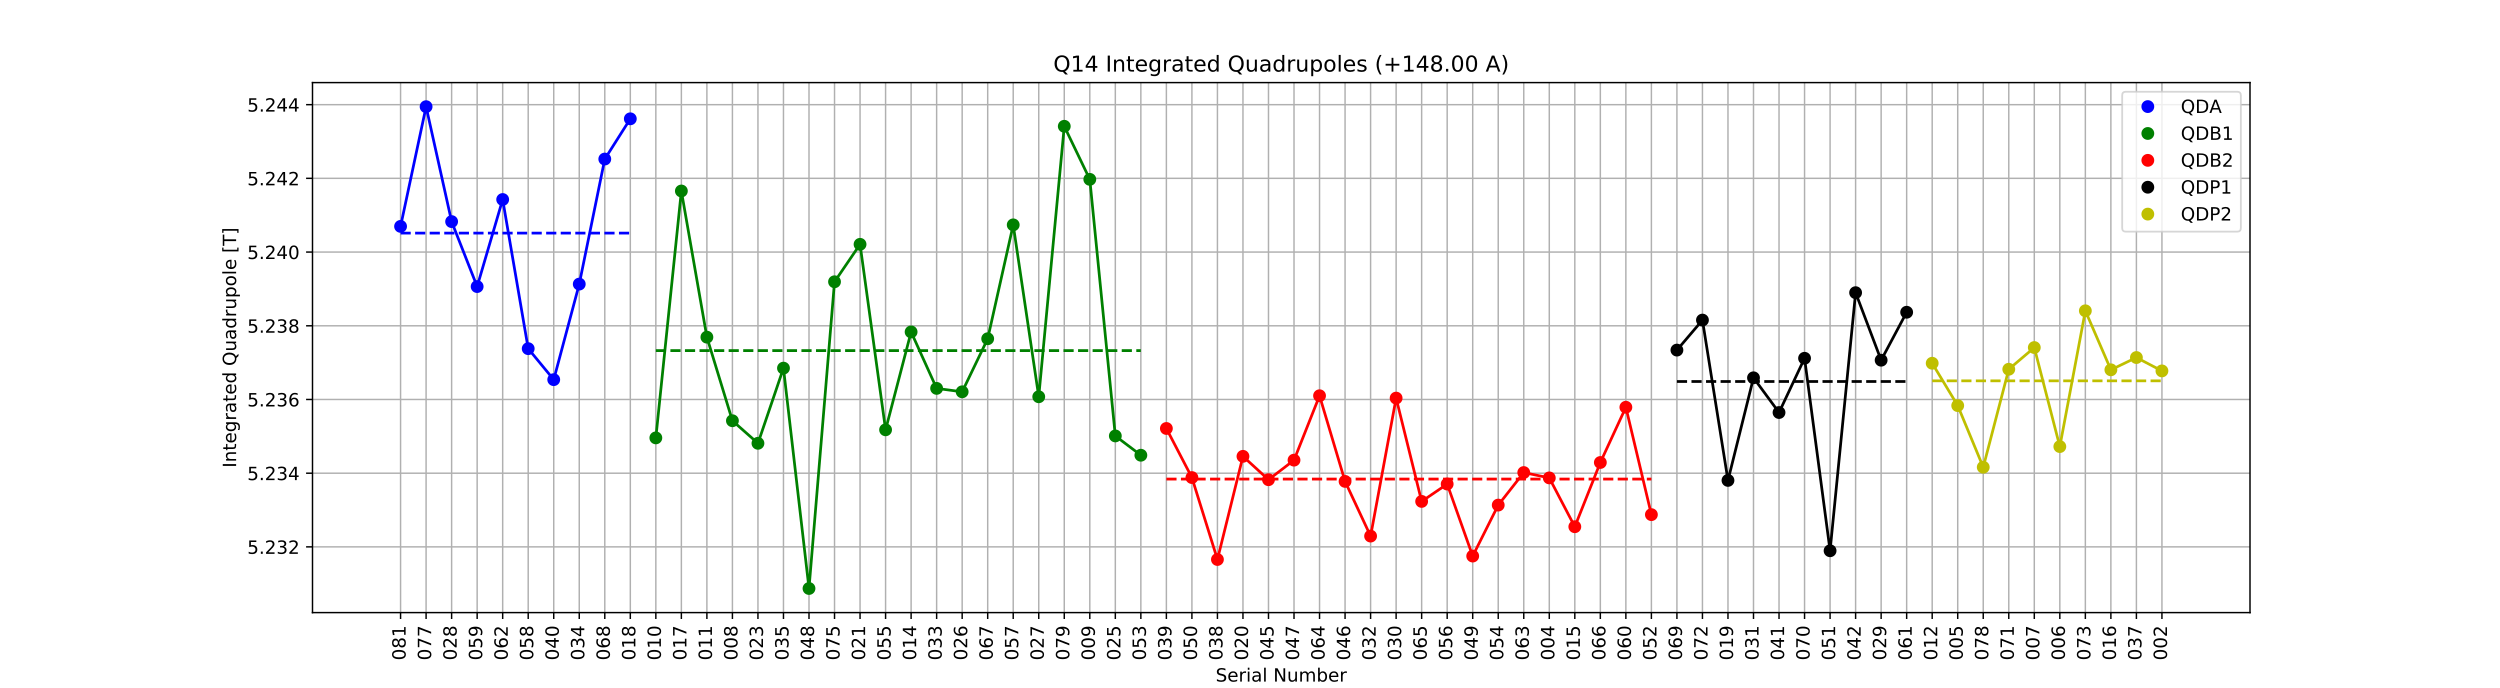 <?xml version="1.0" encoding="utf-8" standalone="no"?>
<!DOCTYPE svg PUBLIC "-//W3C//DTD SVG 1.1//EN"
  "http://www.w3.org/Graphics/SVG/1.1/DTD/svg11.dtd">
<!-- Created with matplotlib (https://matplotlib.org/) -->
<svg height="375.84pt" version="1.1" viewBox="0 0 1365.12 375.84" width="1365.12pt" xmlns="http://www.w3.org/2000/svg" xmlns:xlink="http://www.w3.org/1999/xlink">
 <defs>
  <style type="text/css">
*{stroke-linecap:butt;stroke-linejoin:round;}
  </style>
 </defs>
 <g id="figure_1">
  <g id="patch_1">
   <path d="M 0 375.84 
L 1365.12 375.84 
L 1365.12 0 
L 0 0 
z
" style="fill:#ffffff;"/>
  </g>
  <g id="axes_1">
   <g id="patch_2">
    <path d="M 170.64 334.498 
L 1228.608 334.498 
L 1228.608 45.101 
L 170.64 45.101 
z
" style="fill:#ffffff;"/>
   </g>
   <g id="matplotlib.axis_1">
    <g id="xtick_1">
     <g id="line2d_1">
      <path clip-path="url(#p1cf0b9e7d2)" d="M 218.729 334.498 
L 218.729 45.101 
" style="fill:none;stroke:#b0b0b0;stroke-linecap:square;stroke-width:0.8;"/>
     </g>
     <g id="line2d_2">
      <defs>
       <path d="M 0 0 
L 0 3.5 
" id="mbc621801d3" style="stroke:#000000;stroke-width:0.8;"/>
      </defs>
      <g>
       <use style="stroke:#000000;stroke-width:0.8;" x="218.729" xlink:href="#mbc621801d3" y="334.498"/>
      </g>
     </g>
     <g id="text_1">
      <!-- 081 -->
      <defs>
       <path d="M 31.781 66.406 
Q 24.172 66.406 20.328 58.906 
Q 16.5 51.422 16.5 36.375 
Q 16.5 21.391 20.328 13.891 
Q 24.172 6.391 31.781 6.391 
Q 39.453 6.391 43.281 13.891 
Q 47.125 21.391 47.125 36.375 
Q 47.125 51.422 43.281 58.906 
Q 39.453 66.406 31.781 66.406 
z
M 31.781 74.219 
Q 44.047 74.219 50.516 64.516 
Q 56.984 54.828 56.984 36.375 
Q 56.984 17.969 50.516 8.266 
Q 44.047 -1.422 31.781 -1.422 
Q 19.531 -1.422 13.062 8.266 
Q 6.594 17.969 6.594 36.375 
Q 6.594 54.828 13.062 64.516 
Q 19.531 74.219 31.781 74.219 
z
" id="DejaVuSans-48"/>
       <path d="M 31.781 34.625 
Q 24.75 34.625 20.719 30.859 
Q 16.703 27.094 16.703 20.516 
Q 16.703 13.922 20.719 10.156 
Q 24.75 6.391 31.781 6.391 
Q 38.812 6.391 42.859 10.172 
Q 46.922 13.969 46.922 20.516 
Q 46.922 27.094 42.891 30.859 
Q 38.875 34.625 31.781 34.625 
z
M 21.922 38.812 
Q 15.578 40.375 12.031 44.719 
Q 8.5 49.078 8.5 55.328 
Q 8.5 64.062 14.719 69.141 
Q 20.953 74.219 31.781 74.219 
Q 42.672 74.219 48.875 69.141 
Q 55.078 64.062 55.078 55.328 
Q 55.078 49.078 51.531 44.719 
Q 48 40.375 41.703 38.812 
Q 48.828 37.156 52.797 32.312 
Q 56.781 27.484 56.781 20.516 
Q 56.781 9.906 50.312 4.234 
Q 43.844 -1.422 31.781 -1.422 
Q 19.734 -1.422 13.25 4.234 
Q 6.781 9.906 6.781 20.516 
Q 6.781 27.484 10.781 32.312 
Q 14.797 37.156 21.922 38.812 
z
M 18.312 54.391 
Q 18.312 48.734 21.844 45.562 
Q 25.391 42.391 31.781 42.391 
Q 38.141 42.391 41.719 45.562 
Q 45.312 48.734 45.312 54.391 
Q 45.312 60.062 41.719 63.234 
Q 38.141 66.406 31.781 66.406 
Q 25.391 66.406 21.844 63.234 
Q 18.312 60.062 18.312 54.391 
z
" id="DejaVuSans-56"/>
       <path d="M 12.406 8.297 
L 28.516 8.297 
L 28.516 63.922 
L 10.984 60.406 
L 10.984 69.391 
L 28.422 72.906 
L 38.281 72.906 
L 38.281 8.297 
L 54.391 8.297 
L 54.391 0 
L 12.406 0 
z
" id="DejaVuSans-49"/>
      </defs>
      <g transform="translate(221.489 360.585)rotate(-90)scale(0.1 -0.1)">
       <use xlink:href="#DejaVuSans-48"/>
       <use x="63.623" xlink:href="#DejaVuSans-56"/>
       <use x="127.246" xlink:href="#DejaVuSans-49"/>
      </g>
     </g>
    </g>
    <g id="xtick_2">
     <g id="line2d_3">
      <path clip-path="url(#p1cf0b9e7d2)" d="M 232.668 334.498 
L 232.668 45.101 
" style="fill:none;stroke:#b0b0b0;stroke-linecap:square;stroke-width:0.8;"/>
     </g>
     <g id="line2d_4">
      <g>
       <use style="stroke:#000000;stroke-width:0.8;" x="232.668" xlink:href="#mbc621801d3" y="334.498"/>
      </g>
     </g>
     <g id="text_2">
      <!-- 077 -->
      <defs>
       <path d="M 8.203 72.906 
L 55.078 72.906 
L 55.078 68.703 
L 28.609 0 
L 18.312 0 
L 43.219 64.594 
L 8.203 64.594 
z
" id="DejaVuSans-55"/>
      </defs>
      <g transform="translate(235.428 360.585)rotate(-90)scale(0.1 -0.1)">
       <use xlink:href="#DejaVuSans-48"/>
       <use x="63.623" xlink:href="#DejaVuSans-55"/>
       <use x="127.246" xlink:href="#DejaVuSans-55"/>
      </g>
     </g>
    </g>
    <g id="xtick_3">
     <g id="line2d_5">
      <path clip-path="url(#p1cf0b9e7d2)" d="M 246.607 334.498 
L 246.607 45.101 
" style="fill:none;stroke:#b0b0b0;stroke-linecap:square;stroke-width:0.8;"/>
     </g>
     <g id="line2d_6">
      <g>
       <use style="stroke:#000000;stroke-width:0.8;" x="246.607" xlink:href="#mbc621801d3" y="334.498"/>
      </g>
     </g>
     <g id="text_3">
      <!-- 028 -->
      <defs>
       <path d="M 19.188 8.297 
L 53.609 8.297 
L 53.609 0 
L 7.328 0 
L 7.328 8.297 
Q 12.938 14.109 22.625 23.891 
Q 32.328 33.688 34.812 36.531 
Q 39.547 41.844 41.422 45.531 
Q 43.312 49.219 43.312 52.781 
Q 43.312 58.594 39.234 62.25 
Q 35.156 65.922 28.609 65.922 
Q 23.969 65.922 18.812 64.312 
Q 13.672 62.703 7.812 59.422 
L 7.812 69.391 
Q 13.766 71.781 18.938 73 
Q 24.125 74.219 28.422 74.219 
Q 39.75 74.219 46.484 68.547 
Q 53.219 62.891 53.219 53.422 
Q 53.219 48.922 51.531 44.891 
Q 49.859 40.875 45.406 35.406 
Q 44.188 33.984 37.641 27.219 
Q 31.109 20.453 19.188 8.297 
z
" id="DejaVuSans-50"/>
      </defs>
      <g transform="translate(249.367 360.585)rotate(-90)scale(0.1 -0.1)">
       <use xlink:href="#DejaVuSans-48"/>
       <use x="63.623" xlink:href="#DejaVuSans-50"/>
       <use x="127.246" xlink:href="#DejaVuSans-56"/>
      </g>
     </g>
    </g>
    <g id="xtick_4">
     <g id="line2d_7">
      <path clip-path="url(#p1cf0b9e7d2)" d="M 260.546 334.498 
L 260.546 45.101 
" style="fill:none;stroke:#b0b0b0;stroke-linecap:square;stroke-width:0.8;"/>
     </g>
     <g id="line2d_8">
      <g>
       <use style="stroke:#000000;stroke-width:0.8;" x="260.546" xlink:href="#mbc621801d3" y="334.498"/>
      </g>
     </g>
     <g id="text_4">
      <!-- 059 -->
      <defs>
       <path d="M 10.797 72.906 
L 49.516 72.906 
L 49.516 64.594 
L 19.828 64.594 
L 19.828 46.734 
Q 21.969 47.469 24.109 47.828 
Q 26.266 48.188 28.422 48.188 
Q 40.625 48.188 47.75 41.5 
Q 54.891 34.812 54.891 23.391 
Q 54.891 11.625 47.562 5.094 
Q 40.234 -1.422 26.906 -1.422 
Q 22.312 -1.422 17.547 -0.641 
Q 12.797 0.141 7.719 1.703 
L 7.719 11.625 
Q 12.109 9.234 16.797 8.062 
Q 21.484 6.891 26.703 6.891 
Q 35.156 6.891 40.078 11.328 
Q 45.016 15.766 45.016 23.391 
Q 45.016 31 40.078 35.438 
Q 35.156 39.891 26.703 39.891 
Q 22.75 39.891 18.812 39.016 
Q 14.891 38.141 10.797 36.281 
z
" id="DejaVuSans-53"/>
       <path d="M 10.984 1.516 
L 10.984 10.5 
Q 14.703 8.734 18.5 7.812 
Q 22.312 6.891 25.984 6.891 
Q 35.75 6.891 40.891 13.453 
Q 46.047 20.016 46.781 33.406 
Q 43.953 29.203 39.594 26.953 
Q 35.25 24.703 29.984 24.703 
Q 19.047 24.703 12.672 31.312 
Q 6.297 37.938 6.297 49.422 
Q 6.297 60.641 12.938 67.422 
Q 19.578 74.219 30.609 74.219 
Q 43.266 74.219 49.922 64.516 
Q 56.594 54.828 56.594 36.375 
Q 56.594 19.141 48.406 8.859 
Q 40.234 -1.422 26.422 -1.422 
Q 22.703 -1.422 18.891 -0.688 
Q 15.094 0.047 10.984 1.516 
z
M 30.609 32.422 
Q 37.25 32.422 41.125 36.953 
Q 45.016 41.5 45.016 49.422 
Q 45.016 57.281 41.125 61.844 
Q 37.25 66.406 30.609 66.406 
Q 23.969 66.406 20.094 61.844 
Q 16.219 57.281 16.219 49.422 
Q 16.219 41.5 20.094 36.953 
Q 23.969 32.422 30.609 32.422 
z
" id="DejaVuSans-57"/>
      </defs>
      <g transform="translate(263.306 360.585)rotate(-90)scale(0.1 -0.1)">
       <use xlink:href="#DejaVuSans-48"/>
       <use x="63.623" xlink:href="#DejaVuSans-53"/>
       <use x="127.246" xlink:href="#DejaVuSans-57"/>
      </g>
     </g>
    </g>
    <g id="xtick_5">
     <g id="line2d_9">
      <path clip-path="url(#p1cf0b9e7d2)" d="M 274.485 334.498 
L 274.485 45.101 
" style="fill:none;stroke:#b0b0b0;stroke-linecap:square;stroke-width:0.8;"/>
     </g>
     <g id="line2d_10">
      <g>
       <use style="stroke:#000000;stroke-width:0.8;" x="274.485" xlink:href="#mbc621801d3" y="334.498"/>
      </g>
     </g>
     <g id="text_5">
      <!-- 062 -->
      <defs>
       <path d="M 33.016 40.375 
Q 26.375 40.375 22.484 35.828 
Q 18.609 31.297 18.609 23.391 
Q 18.609 15.531 22.484 10.953 
Q 26.375 6.391 33.016 6.391 
Q 39.656 6.391 43.531 10.953 
Q 47.406 15.531 47.406 23.391 
Q 47.406 31.297 43.531 35.828 
Q 39.656 40.375 33.016 40.375 
z
M 52.594 71.297 
L 52.594 62.312 
Q 48.875 64.062 45.094 64.984 
Q 41.312 65.922 37.594 65.922 
Q 27.828 65.922 22.672 59.328 
Q 17.531 52.734 16.797 39.406 
Q 19.672 43.656 24.016 45.922 
Q 28.375 48.188 33.594 48.188 
Q 44.578 48.188 50.953 41.516 
Q 57.328 34.859 57.328 23.391 
Q 57.328 12.156 50.688 5.359 
Q 44.047 -1.422 33.016 -1.422 
Q 20.359 -1.422 13.672 8.266 
Q 6.984 17.969 6.984 36.375 
Q 6.984 53.656 15.188 63.938 
Q 23.391 74.219 37.203 74.219 
Q 40.922 74.219 44.703 73.484 
Q 48.484 72.75 52.594 71.297 
z
" id="DejaVuSans-54"/>
      </defs>
      <g transform="translate(277.245 360.585)rotate(-90)scale(0.1 -0.1)">
       <use xlink:href="#DejaVuSans-48"/>
       <use x="63.623" xlink:href="#DejaVuSans-54"/>
       <use x="127.246" xlink:href="#DejaVuSans-50"/>
      </g>
     </g>
    </g>
    <g id="xtick_6">
     <g id="line2d_11">
      <path clip-path="url(#p1cf0b9e7d2)" d="M 288.424 334.498 
L 288.424 45.101 
" style="fill:none;stroke:#b0b0b0;stroke-linecap:square;stroke-width:0.8;"/>
     </g>
     <g id="line2d_12">
      <g>
       <use style="stroke:#000000;stroke-width:0.8;" x="288.424" xlink:href="#mbc621801d3" y="334.498"/>
      </g>
     </g>
     <g id="text_6">
      <!-- 058 -->
      <g transform="translate(291.184 360.585)rotate(-90)scale(0.1 -0.1)">
       <use xlink:href="#DejaVuSans-48"/>
       <use x="63.623" xlink:href="#DejaVuSans-53"/>
       <use x="127.246" xlink:href="#DejaVuSans-56"/>
      </g>
     </g>
    </g>
    <g id="xtick_7">
     <g id="line2d_13">
      <path clip-path="url(#p1cf0b9e7d2)" d="M 302.363 334.498 
L 302.363 45.101 
" style="fill:none;stroke:#b0b0b0;stroke-linecap:square;stroke-width:0.8;"/>
     </g>
     <g id="line2d_14">
      <g>
       <use style="stroke:#000000;stroke-width:0.8;" x="302.363" xlink:href="#mbc621801d3" y="334.498"/>
      </g>
     </g>
     <g id="text_7">
      <!-- 040 -->
      <defs>
       <path d="M 37.797 64.312 
L 12.891 25.391 
L 37.797 25.391 
z
M 35.203 72.906 
L 47.609 72.906 
L 47.609 25.391 
L 58.016 25.391 
L 58.016 17.188 
L 47.609 17.188 
L 47.609 0 
L 37.797 0 
L 37.797 17.188 
L 4.891 17.188 
L 4.891 26.703 
z
" id="DejaVuSans-52"/>
      </defs>
      <g transform="translate(305.123 360.585)rotate(-90)scale(0.1 -0.1)">
       <use xlink:href="#DejaVuSans-48"/>
       <use x="63.623" xlink:href="#DejaVuSans-52"/>
       <use x="127.246" xlink:href="#DejaVuSans-48"/>
      </g>
     </g>
    </g>
    <g id="xtick_8">
     <g id="line2d_15">
      <path clip-path="url(#p1cf0b9e7d2)" d="M 316.302 334.498 
L 316.302 45.101 
" style="fill:none;stroke:#b0b0b0;stroke-linecap:square;stroke-width:0.8;"/>
     </g>
     <g id="line2d_16">
      <g>
       <use style="stroke:#000000;stroke-width:0.8;" x="316.302" xlink:href="#mbc621801d3" y="334.498"/>
      </g>
     </g>
     <g id="text_8">
      <!-- 034 -->
      <defs>
       <path d="M 40.578 39.312 
Q 47.656 37.797 51.625 33 
Q 55.609 28.219 55.609 21.188 
Q 55.609 10.406 48.188 4.484 
Q 40.766 -1.422 27.094 -1.422 
Q 22.516 -1.422 17.656 -0.516 
Q 12.797 0.391 7.625 2.203 
L 7.625 11.719 
Q 11.719 9.328 16.594 8.109 
Q 21.484 6.891 26.812 6.891 
Q 36.078 6.891 40.938 10.547 
Q 45.797 14.203 45.797 21.188 
Q 45.797 27.641 41.281 31.266 
Q 36.766 34.906 28.719 34.906 
L 20.219 34.906 
L 20.219 43.016 
L 29.109 43.016 
Q 36.375 43.016 40.234 45.922 
Q 44.094 48.828 44.094 54.297 
Q 44.094 59.906 40.109 62.906 
Q 36.141 65.922 28.719 65.922 
Q 24.656 65.922 20.016 65.031 
Q 15.375 64.156 9.812 62.312 
L 9.812 71.094 
Q 15.438 72.656 20.344 73.438 
Q 25.25 74.219 29.594 74.219 
Q 40.828 74.219 47.359 69.109 
Q 53.906 64.016 53.906 55.328 
Q 53.906 49.266 50.438 45.094 
Q 46.969 40.922 40.578 39.312 
z
" id="DejaVuSans-51"/>
      </defs>
      <g transform="translate(319.062 360.585)rotate(-90)scale(0.1 -0.1)">
       <use xlink:href="#DejaVuSans-48"/>
       <use x="63.623" xlink:href="#DejaVuSans-51"/>
       <use x="127.246" xlink:href="#DejaVuSans-52"/>
      </g>
     </g>
    </g>
    <g id="xtick_9">
     <g id="line2d_17">
      <path clip-path="url(#p1cf0b9e7d2)" d="M 330.241 334.498 
L 330.241 45.101 
" style="fill:none;stroke:#b0b0b0;stroke-linecap:square;stroke-width:0.8;"/>
     </g>
     <g id="line2d_18">
      <g>
       <use style="stroke:#000000;stroke-width:0.8;" x="330.241" xlink:href="#mbc621801d3" y="334.498"/>
      </g>
     </g>
     <g id="text_9">
      <!-- 068 -->
      <g transform="translate(333.001 360.585)rotate(-90)scale(0.1 -0.1)">
       <use xlink:href="#DejaVuSans-48"/>
       <use x="63.623" xlink:href="#DejaVuSans-54"/>
       <use x="127.246" xlink:href="#DejaVuSans-56"/>
      </g>
     </g>
    </g>
    <g id="xtick_10">
     <g id="line2d_19">
      <path clip-path="url(#p1cf0b9e7d2)" d="M 344.18 334.498 
L 344.18 45.101 
" style="fill:none;stroke:#b0b0b0;stroke-linecap:square;stroke-width:0.8;"/>
     </g>
     <g id="line2d_20">
      <g>
       <use style="stroke:#000000;stroke-width:0.8;" x="344.18" xlink:href="#mbc621801d3" y="334.498"/>
      </g>
     </g>
     <g id="text_10">
      <!-- 018 -->
      <g transform="translate(346.94 360.585)rotate(-90)scale(0.1 -0.1)">
       <use xlink:href="#DejaVuSans-48"/>
       <use x="63.623" xlink:href="#DejaVuSans-49"/>
       <use x="127.246" xlink:href="#DejaVuSans-56"/>
      </g>
     </g>
    </g>
    <g id="xtick_11">
     <g id="line2d_21">
      <path clip-path="url(#p1cf0b9e7d2)" d="M 358.119 334.498 
L 358.119 45.101 
" style="fill:none;stroke:#b0b0b0;stroke-linecap:square;stroke-width:0.8;"/>
     </g>
     <g id="line2d_22">
      <g>
       <use style="stroke:#000000;stroke-width:0.8;" x="358.119" xlink:href="#mbc621801d3" y="334.498"/>
      </g>
     </g>
     <g id="text_11">
      <!-- 010 -->
      <g transform="translate(360.879 360.585)rotate(-90)scale(0.1 -0.1)">
       <use xlink:href="#DejaVuSans-48"/>
       <use x="63.623" xlink:href="#DejaVuSans-49"/>
       <use x="127.246" xlink:href="#DejaVuSans-48"/>
      </g>
     </g>
    </g>
    <g id="xtick_12">
     <g id="line2d_23">
      <path clip-path="url(#p1cf0b9e7d2)" d="M 372.058 334.498 
L 372.058 45.101 
" style="fill:none;stroke:#b0b0b0;stroke-linecap:square;stroke-width:0.8;"/>
     </g>
     <g id="line2d_24">
      <g>
       <use style="stroke:#000000;stroke-width:0.8;" x="372.058" xlink:href="#mbc621801d3" y="334.498"/>
      </g>
     </g>
     <g id="text_12">
      <!-- 017 -->
      <g transform="translate(374.818 360.585)rotate(-90)scale(0.1 -0.1)">
       <use xlink:href="#DejaVuSans-48"/>
       <use x="63.623" xlink:href="#DejaVuSans-49"/>
       <use x="127.246" xlink:href="#DejaVuSans-55"/>
      </g>
     </g>
    </g>
    <g id="xtick_13">
     <g id="line2d_25">
      <path clip-path="url(#p1cf0b9e7d2)" d="M 385.997 334.498 
L 385.997 45.101 
" style="fill:none;stroke:#b0b0b0;stroke-linecap:square;stroke-width:0.8;"/>
     </g>
     <g id="line2d_26">
      <g>
       <use style="stroke:#000000;stroke-width:0.8;" x="385.997" xlink:href="#mbc621801d3" y="334.498"/>
      </g>
     </g>
     <g id="text_13">
      <!-- 011 -->
      <g transform="translate(388.756 360.585)rotate(-90)scale(0.1 -0.1)">
       <use xlink:href="#DejaVuSans-48"/>
       <use x="63.623" xlink:href="#DejaVuSans-49"/>
       <use x="127.246" xlink:href="#DejaVuSans-49"/>
      </g>
     </g>
    </g>
    <g id="xtick_14">
     <g id="line2d_27">
      <path clip-path="url(#p1cf0b9e7d2)" d="M 399.936 334.498 
L 399.936 45.101 
" style="fill:none;stroke:#b0b0b0;stroke-linecap:square;stroke-width:0.8;"/>
     </g>
     <g id="line2d_28">
      <g>
       <use style="stroke:#000000;stroke-width:0.8;" x="399.936" xlink:href="#mbc621801d3" y="334.498"/>
      </g>
     </g>
     <g id="text_14">
      <!-- 008 -->
      <g transform="translate(402.695 360.585)rotate(-90)scale(0.1 -0.1)">
       <use xlink:href="#DejaVuSans-48"/>
       <use x="63.623" xlink:href="#DejaVuSans-48"/>
       <use x="127.246" xlink:href="#DejaVuSans-56"/>
      </g>
     </g>
    </g>
    <g id="xtick_15">
     <g id="line2d_29">
      <path clip-path="url(#p1cf0b9e7d2)" d="M 413.875 334.498 
L 413.875 45.101 
" style="fill:none;stroke:#b0b0b0;stroke-linecap:square;stroke-width:0.8;"/>
     </g>
     <g id="line2d_30">
      <g>
       <use style="stroke:#000000;stroke-width:0.8;" x="413.875" xlink:href="#mbc621801d3" y="334.498"/>
      </g>
     </g>
     <g id="text_15">
      <!-- 023 -->
      <g transform="translate(416.634 360.585)rotate(-90)scale(0.1 -0.1)">
       <use xlink:href="#DejaVuSans-48"/>
       <use x="63.623" xlink:href="#DejaVuSans-50"/>
       <use x="127.246" xlink:href="#DejaVuSans-51"/>
      </g>
     </g>
    </g>
    <g id="xtick_16">
     <g id="line2d_31">
      <path clip-path="url(#p1cf0b9e7d2)" d="M 427.814 334.498 
L 427.814 45.101 
" style="fill:none;stroke:#b0b0b0;stroke-linecap:square;stroke-width:0.8;"/>
     </g>
     <g id="line2d_32">
      <g>
       <use style="stroke:#000000;stroke-width:0.8;" x="427.814" xlink:href="#mbc621801d3" y="334.498"/>
      </g>
     </g>
     <g id="text_16">
      <!-- 035 -->
      <g transform="translate(430.573 360.585)rotate(-90)scale(0.1 -0.1)">
       <use xlink:href="#DejaVuSans-48"/>
       <use x="63.623" xlink:href="#DejaVuSans-51"/>
       <use x="127.246" xlink:href="#DejaVuSans-53"/>
      </g>
     </g>
    </g>
    <g id="xtick_17">
     <g id="line2d_33">
      <path clip-path="url(#p1cf0b9e7d2)" d="M 441.753 334.498 
L 441.753 45.101 
" style="fill:none;stroke:#b0b0b0;stroke-linecap:square;stroke-width:0.8;"/>
     </g>
     <g id="line2d_34">
      <g>
       <use style="stroke:#000000;stroke-width:0.8;" x="441.753" xlink:href="#mbc621801d3" y="334.498"/>
      </g>
     </g>
     <g id="text_17">
      <!-- 048 -->
      <g transform="translate(444.512 360.585)rotate(-90)scale(0.1 -0.1)">
       <use xlink:href="#DejaVuSans-48"/>
       <use x="63.623" xlink:href="#DejaVuSans-52"/>
       <use x="127.246" xlink:href="#DejaVuSans-56"/>
      </g>
     </g>
    </g>
    <g id="xtick_18">
     <g id="line2d_35">
      <path clip-path="url(#p1cf0b9e7d2)" d="M 455.692 334.498 
L 455.692 45.101 
" style="fill:none;stroke:#b0b0b0;stroke-linecap:square;stroke-width:0.8;"/>
     </g>
     <g id="line2d_36">
      <g>
       <use style="stroke:#000000;stroke-width:0.8;" x="455.692" xlink:href="#mbc621801d3" y="334.498"/>
      </g>
     </g>
     <g id="text_18">
      <!-- 075 -->
      <g transform="translate(458.451 360.585)rotate(-90)scale(0.1 -0.1)">
       <use xlink:href="#DejaVuSans-48"/>
       <use x="63.623" xlink:href="#DejaVuSans-55"/>
       <use x="127.246" xlink:href="#DejaVuSans-53"/>
      </g>
     </g>
    </g>
    <g id="xtick_19">
     <g id="line2d_37">
      <path clip-path="url(#p1cf0b9e7d2)" d="M 469.631 334.498 
L 469.631 45.101 
" style="fill:none;stroke:#b0b0b0;stroke-linecap:square;stroke-width:0.8;"/>
     </g>
     <g id="line2d_38">
      <g>
       <use style="stroke:#000000;stroke-width:0.8;" x="469.631" xlink:href="#mbc621801d3" y="334.498"/>
      </g>
     </g>
     <g id="text_19">
      <!-- 021 -->
      <g transform="translate(472.39 360.585)rotate(-90)scale(0.1 -0.1)">
       <use xlink:href="#DejaVuSans-48"/>
       <use x="63.623" xlink:href="#DejaVuSans-50"/>
       <use x="127.246" xlink:href="#DejaVuSans-49"/>
      </g>
     </g>
    </g>
    <g id="xtick_20">
     <g id="line2d_39">
      <path clip-path="url(#p1cf0b9e7d2)" d="M 483.57 334.498 
L 483.57 45.101 
" style="fill:none;stroke:#b0b0b0;stroke-linecap:square;stroke-width:0.8;"/>
     </g>
     <g id="line2d_40">
      <g>
       <use style="stroke:#000000;stroke-width:0.8;" x="483.57" xlink:href="#mbc621801d3" y="334.498"/>
      </g>
     </g>
     <g id="text_20">
      <!-- 055 -->
      <g transform="translate(486.329 360.585)rotate(-90)scale(0.1 -0.1)">
       <use xlink:href="#DejaVuSans-48"/>
       <use x="63.623" xlink:href="#DejaVuSans-53"/>
       <use x="127.246" xlink:href="#DejaVuSans-53"/>
      </g>
     </g>
    </g>
    <g id="xtick_21">
     <g id="line2d_41">
      <path clip-path="url(#p1cf0b9e7d2)" d="M 497.509 334.498 
L 497.509 45.101 
" style="fill:none;stroke:#b0b0b0;stroke-linecap:square;stroke-width:0.8;"/>
     </g>
     <g id="line2d_42">
      <g>
       <use style="stroke:#000000;stroke-width:0.8;" x="497.509" xlink:href="#mbc621801d3" y="334.498"/>
      </g>
     </g>
     <g id="text_21">
      <!-- 014 -->
      <g transform="translate(500.268 360.585)rotate(-90)scale(0.1 -0.1)">
       <use xlink:href="#DejaVuSans-48"/>
       <use x="63.623" xlink:href="#DejaVuSans-49"/>
       <use x="127.246" xlink:href="#DejaVuSans-52"/>
      </g>
     </g>
    </g>
    <g id="xtick_22">
     <g id="line2d_43">
      <path clip-path="url(#p1cf0b9e7d2)" d="M 511.448 334.498 
L 511.448 45.101 
" style="fill:none;stroke:#b0b0b0;stroke-linecap:square;stroke-width:0.8;"/>
     </g>
     <g id="line2d_44">
      <g>
       <use style="stroke:#000000;stroke-width:0.8;" x="511.448" xlink:href="#mbc621801d3" y="334.498"/>
      </g>
     </g>
     <g id="text_22">
      <!-- 033 -->
      <g transform="translate(514.207 360.585)rotate(-90)scale(0.1 -0.1)">
       <use xlink:href="#DejaVuSans-48"/>
       <use x="63.623" xlink:href="#DejaVuSans-51"/>
       <use x="127.246" xlink:href="#DejaVuSans-51"/>
      </g>
     </g>
    </g>
    <g id="xtick_23">
     <g id="line2d_45">
      <path clip-path="url(#p1cf0b9e7d2)" d="M 525.387 334.498 
L 525.387 45.101 
" style="fill:none;stroke:#b0b0b0;stroke-linecap:square;stroke-width:0.8;"/>
     </g>
     <g id="line2d_46">
      <g>
       <use style="stroke:#000000;stroke-width:0.8;" x="525.387" xlink:href="#mbc621801d3" y="334.498"/>
      </g>
     </g>
     <g id="text_23">
      <!-- 026 -->
      <g transform="translate(528.146 360.585)rotate(-90)scale(0.1 -0.1)">
       <use xlink:href="#DejaVuSans-48"/>
       <use x="63.623" xlink:href="#DejaVuSans-50"/>
       <use x="127.246" xlink:href="#DejaVuSans-54"/>
      </g>
     </g>
    </g>
    <g id="xtick_24">
     <g id="line2d_47">
      <path clip-path="url(#p1cf0b9e7d2)" d="M 539.326 334.498 
L 539.326 45.101 
" style="fill:none;stroke:#b0b0b0;stroke-linecap:square;stroke-width:0.8;"/>
     </g>
     <g id="line2d_48">
      <g>
       <use style="stroke:#000000;stroke-width:0.8;" x="539.326" xlink:href="#mbc621801d3" y="334.498"/>
      </g>
     </g>
     <g id="text_24">
      <!-- 067 -->
      <g transform="translate(542.085 360.585)rotate(-90)scale(0.1 -0.1)">
       <use xlink:href="#DejaVuSans-48"/>
       <use x="63.623" xlink:href="#DejaVuSans-54"/>
       <use x="127.246" xlink:href="#DejaVuSans-55"/>
      </g>
     </g>
    </g>
    <g id="xtick_25">
     <g id="line2d_49">
      <path clip-path="url(#p1cf0b9e7d2)" d="M 553.265 334.498 
L 553.265 45.101 
" style="fill:none;stroke:#b0b0b0;stroke-linecap:square;stroke-width:0.8;"/>
     </g>
     <g id="line2d_50">
      <g>
       <use style="stroke:#000000;stroke-width:0.8;" x="553.265" xlink:href="#mbc621801d3" y="334.498"/>
      </g>
     </g>
     <g id="text_25">
      <!-- 057 -->
      <g transform="translate(556.024 360.585)rotate(-90)scale(0.1 -0.1)">
       <use xlink:href="#DejaVuSans-48"/>
       <use x="63.623" xlink:href="#DejaVuSans-53"/>
       <use x="127.246" xlink:href="#DejaVuSans-55"/>
      </g>
     </g>
    </g>
    <g id="xtick_26">
     <g id="line2d_51">
      <path clip-path="url(#p1cf0b9e7d2)" d="M 567.204 334.498 
L 567.204 45.101 
" style="fill:none;stroke:#b0b0b0;stroke-linecap:square;stroke-width:0.8;"/>
     </g>
     <g id="line2d_52">
      <g>
       <use style="stroke:#000000;stroke-width:0.8;" x="567.204" xlink:href="#mbc621801d3" y="334.498"/>
      </g>
     </g>
     <g id="text_26">
      <!-- 027 -->
      <g transform="translate(569.963 360.585)rotate(-90)scale(0.1 -0.1)">
       <use xlink:href="#DejaVuSans-48"/>
       <use x="63.623" xlink:href="#DejaVuSans-50"/>
       <use x="127.246" xlink:href="#DejaVuSans-55"/>
      </g>
     </g>
    </g>
    <g id="xtick_27">
     <g id="line2d_53">
      <path clip-path="url(#p1cf0b9e7d2)" d="M 581.143 334.498 
L 581.143 45.101 
" style="fill:none;stroke:#b0b0b0;stroke-linecap:square;stroke-width:0.8;"/>
     </g>
     <g id="line2d_54">
      <g>
       <use style="stroke:#000000;stroke-width:0.8;" x="581.143" xlink:href="#mbc621801d3" y="334.498"/>
      </g>
     </g>
     <g id="text_27">
      <!-- 079 -->
      <g transform="translate(583.902 360.585)rotate(-90)scale(0.1 -0.1)">
       <use xlink:href="#DejaVuSans-48"/>
       <use x="63.623" xlink:href="#DejaVuSans-55"/>
       <use x="127.246" xlink:href="#DejaVuSans-57"/>
      </g>
     </g>
    </g>
    <g id="xtick_28">
     <g id="line2d_55">
      <path clip-path="url(#p1cf0b9e7d2)" d="M 595.082 334.498 
L 595.082 45.101 
" style="fill:none;stroke:#b0b0b0;stroke-linecap:square;stroke-width:0.8;"/>
     </g>
     <g id="line2d_56">
      <g>
       <use style="stroke:#000000;stroke-width:0.8;" x="595.082" xlink:href="#mbc621801d3" y="334.498"/>
      </g>
     </g>
     <g id="text_28">
      <!-- 009 -->
      <g transform="translate(597.841 360.585)rotate(-90)scale(0.1 -0.1)">
       <use xlink:href="#DejaVuSans-48"/>
       <use x="63.623" xlink:href="#DejaVuSans-48"/>
       <use x="127.246" xlink:href="#DejaVuSans-57"/>
      </g>
     </g>
    </g>
    <g id="xtick_29">
     <g id="line2d_57">
      <path clip-path="url(#p1cf0b9e7d2)" d="M 609.021 334.498 
L 609.021 45.101 
" style="fill:none;stroke:#b0b0b0;stroke-linecap:square;stroke-width:0.8;"/>
     </g>
     <g id="line2d_58">
      <g>
       <use style="stroke:#000000;stroke-width:0.8;" x="609.021" xlink:href="#mbc621801d3" y="334.498"/>
      </g>
     </g>
     <g id="text_29">
      <!-- 025 -->
      <g transform="translate(611.78 360.585)rotate(-90)scale(0.1 -0.1)">
       <use xlink:href="#DejaVuSans-48"/>
       <use x="63.623" xlink:href="#DejaVuSans-50"/>
       <use x="127.246" xlink:href="#DejaVuSans-53"/>
      </g>
     </g>
    </g>
    <g id="xtick_30">
     <g id="line2d_59">
      <path clip-path="url(#p1cf0b9e7d2)" d="M 622.96 334.498 
L 622.96 45.101 
" style="fill:none;stroke:#b0b0b0;stroke-linecap:square;stroke-width:0.8;"/>
     </g>
     <g id="line2d_60">
      <g>
       <use style="stroke:#000000;stroke-width:0.8;" x="622.96" xlink:href="#mbc621801d3" y="334.498"/>
      </g>
     </g>
     <g id="text_30">
      <!-- 053 -->
      <g transform="translate(625.719 360.585)rotate(-90)scale(0.1 -0.1)">
       <use xlink:href="#DejaVuSans-48"/>
       <use x="63.623" xlink:href="#DejaVuSans-53"/>
       <use x="127.246" xlink:href="#DejaVuSans-51"/>
      </g>
     </g>
    </g>
    <g id="xtick_31">
     <g id="line2d_61">
      <path clip-path="url(#p1cf0b9e7d2)" d="M 636.899 334.498 
L 636.899 45.101 
" style="fill:none;stroke:#b0b0b0;stroke-linecap:square;stroke-width:0.8;"/>
     </g>
     <g id="line2d_62">
      <g>
       <use style="stroke:#000000;stroke-width:0.8;" x="636.899" xlink:href="#mbc621801d3" y="334.498"/>
      </g>
     </g>
     <g id="text_31">
      <!-- 039 -->
      <g transform="translate(639.658 360.585)rotate(-90)scale(0.1 -0.1)">
       <use xlink:href="#DejaVuSans-48"/>
       <use x="63.623" xlink:href="#DejaVuSans-51"/>
       <use x="127.246" xlink:href="#DejaVuSans-57"/>
      </g>
     </g>
    </g>
    <g id="xtick_32">
     <g id="line2d_63">
      <path clip-path="url(#p1cf0b9e7d2)" d="M 650.838 334.498 
L 650.838 45.101 
" style="fill:none;stroke:#b0b0b0;stroke-linecap:square;stroke-width:0.8;"/>
     </g>
     <g id="line2d_64">
      <g>
       <use style="stroke:#000000;stroke-width:0.8;" x="650.838" xlink:href="#mbc621801d3" y="334.498"/>
      </g>
     </g>
     <g id="text_32">
      <!-- 050 -->
      <g transform="translate(653.597 360.585)rotate(-90)scale(0.1 -0.1)">
       <use xlink:href="#DejaVuSans-48"/>
       <use x="63.623" xlink:href="#DejaVuSans-53"/>
       <use x="127.246" xlink:href="#DejaVuSans-48"/>
      </g>
     </g>
    </g>
    <g id="xtick_33">
     <g id="line2d_65">
      <path clip-path="url(#p1cf0b9e7d2)" d="M 664.777 334.498 
L 664.777 45.101 
" style="fill:none;stroke:#b0b0b0;stroke-linecap:square;stroke-width:0.8;"/>
     </g>
     <g id="line2d_66">
      <g>
       <use style="stroke:#000000;stroke-width:0.8;" x="664.777" xlink:href="#mbc621801d3" y="334.498"/>
      </g>
     </g>
     <g id="text_33">
      <!-- 038 -->
      <g transform="translate(667.536 360.585)rotate(-90)scale(0.1 -0.1)">
       <use xlink:href="#DejaVuSans-48"/>
       <use x="63.623" xlink:href="#DejaVuSans-51"/>
       <use x="127.246" xlink:href="#DejaVuSans-56"/>
      </g>
     </g>
    </g>
    <g id="xtick_34">
     <g id="line2d_67">
      <path clip-path="url(#p1cf0b9e7d2)" d="M 678.716 334.498 
L 678.716 45.101 
" style="fill:none;stroke:#b0b0b0;stroke-linecap:square;stroke-width:0.8;"/>
     </g>
     <g id="line2d_68">
      <g>
       <use style="stroke:#000000;stroke-width:0.8;" x="678.716" xlink:href="#mbc621801d3" y="334.498"/>
      </g>
     </g>
     <g id="text_34">
      <!-- 020 -->
      <g transform="translate(681.475 360.585)rotate(-90)scale(0.1 -0.1)">
       <use xlink:href="#DejaVuSans-48"/>
       <use x="63.623" xlink:href="#DejaVuSans-50"/>
       <use x="127.246" xlink:href="#DejaVuSans-48"/>
      </g>
     </g>
    </g>
    <g id="xtick_35">
     <g id="line2d_69">
      <path clip-path="url(#p1cf0b9e7d2)" d="M 692.655 334.498 
L 692.655 45.101 
" style="fill:none;stroke:#b0b0b0;stroke-linecap:square;stroke-width:0.8;"/>
     </g>
     <g id="line2d_70">
      <g>
       <use style="stroke:#000000;stroke-width:0.8;" x="692.655" xlink:href="#mbc621801d3" y="334.498"/>
      </g>
     </g>
     <g id="text_35">
      <!-- 045 -->
      <g transform="translate(695.414 360.585)rotate(-90)scale(0.1 -0.1)">
       <use xlink:href="#DejaVuSans-48"/>
       <use x="63.623" xlink:href="#DejaVuSans-52"/>
       <use x="127.246" xlink:href="#DejaVuSans-53"/>
      </g>
     </g>
    </g>
    <g id="xtick_36">
     <g id="line2d_71">
      <path clip-path="url(#p1cf0b9e7d2)" d="M 706.593 334.498 
L 706.593 45.101 
" style="fill:none;stroke:#b0b0b0;stroke-linecap:square;stroke-width:0.8;"/>
     </g>
     <g id="line2d_72">
      <g>
       <use style="stroke:#000000;stroke-width:0.8;" x="706.593" xlink:href="#mbc621801d3" y="334.498"/>
      </g>
     </g>
     <g id="text_36">
      <!-- 047 -->
      <g transform="translate(709.353 360.585)rotate(-90)scale(0.1 -0.1)">
       <use xlink:href="#DejaVuSans-48"/>
       <use x="63.623" xlink:href="#DejaVuSans-52"/>
       <use x="127.246" xlink:href="#DejaVuSans-55"/>
      </g>
     </g>
    </g>
    <g id="xtick_37">
     <g id="line2d_73">
      <path clip-path="url(#p1cf0b9e7d2)" d="M 720.532 334.498 
L 720.532 45.101 
" style="fill:none;stroke:#b0b0b0;stroke-linecap:square;stroke-width:0.8;"/>
     </g>
     <g id="line2d_74">
      <g>
       <use style="stroke:#000000;stroke-width:0.8;" x="720.532" xlink:href="#mbc621801d3" y="334.498"/>
      </g>
     </g>
     <g id="text_37">
      <!-- 064 -->
      <g transform="translate(723.292 360.585)rotate(-90)scale(0.1 -0.1)">
       <use xlink:href="#DejaVuSans-48"/>
       <use x="63.623" xlink:href="#DejaVuSans-54"/>
       <use x="127.246" xlink:href="#DejaVuSans-52"/>
      </g>
     </g>
    </g>
    <g id="xtick_38">
     <g id="line2d_75">
      <path clip-path="url(#p1cf0b9e7d2)" d="M 734.471 334.498 
L 734.471 45.101 
" style="fill:none;stroke:#b0b0b0;stroke-linecap:square;stroke-width:0.8;"/>
     </g>
     <g id="line2d_76">
      <g>
       <use style="stroke:#000000;stroke-width:0.8;" x="734.471" xlink:href="#mbc621801d3" y="334.498"/>
      </g>
     </g>
     <g id="text_38">
      <!-- 046 -->
      <g transform="translate(737.231 360.585)rotate(-90)scale(0.1 -0.1)">
       <use xlink:href="#DejaVuSans-48"/>
       <use x="63.623" xlink:href="#DejaVuSans-52"/>
       <use x="127.246" xlink:href="#DejaVuSans-54"/>
      </g>
     </g>
    </g>
    <g id="xtick_39">
     <g id="line2d_77">
      <path clip-path="url(#p1cf0b9e7d2)" d="M 748.41 334.498 
L 748.41 45.101 
" style="fill:none;stroke:#b0b0b0;stroke-linecap:square;stroke-width:0.8;"/>
     </g>
     <g id="line2d_78">
      <g>
       <use style="stroke:#000000;stroke-width:0.8;" x="748.41" xlink:href="#mbc621801d3" y="334.498"/>
      </g>
     </g>
     <g id="text_39">
      <!-- 032 -->
      <g transform="translate(751.17 360.585)rotate(-90)scale(0.1 -0.1)">
       <use xlink:href="#DejaVuSans-48"/>
       <use x="63.623" xlink:href="#DejaVuSans-51"/>
       <use x="127.246" xlink:href="#DejaVuSans-50"/>
      </g>
     </g>
    </g>
    <g id="xtick_40">
     <g id="line2d_79">
      <path clip-path="url(#p1cf0b9e7d2)" d="M 762.349 334.498 
L 762.349 45.101 
" style="fill:none;stroke:#b0b0b0;stroke-linecap:square;stroke-width:0.8;"/>
     </g>
     <g id="line2d_80">
      <g>
       <use style="stroke:#000000;stroke-width:0.8;" x="762.349" xlink:href="#mbc621801d3" y="334.498"/>
      </g>
     </g>
     <g id="text_40">
      <!-- 030 -->
      <g transform="translate(765.109 360.585)rotate(-90)scale(0.1 -0.1)">
       <use xlink:href="#DejaVuSans-48"/>
       <use x="63.623" xlink:href="#DejaVuSans-51"/>
       <use x="127.246" xlink:href="#DejaVuSans-48"/>
      </g>
     </g>
    </g>
    <g id="xtick_41">
     <g id="line2d_81">
      <path clip-path="url(#p1cf0b9e7d2)" d="M 776.288 334.498 
L 776.288 45.101 
" style="fill:none;stroke:#b0b0b0;stroke-linecap:square;stroke-width:0.8;"/>
     </g>
     <g id="line2d_82">
      <g>
       <use style="stroke:#000000;stroke-width:0.8;" x="776.288" xlink:href="#mbc621801d3" y="334.498"/>
      </g>
     </g>
     <g id="text_41">
      <!-- 065 -->
      <g transform="translate(779.048 360.585)rotate(-90)scale(0.1 -0.1)">
       <use xlink:href="#DejaVuSans-48"/>
       <use x="63.623" xlink:href="#DejaVuSans-54"/>
       <use x="127.246" xlink:href="#DejaVuSans-53"/>
      </g>
     </g>
    </g>
    <g id="xtick_42">
     <g id="line2d_83">
      <path clip-path="url(#p1cf0b9e7d2)" d="M 790.227 334.498 
L 790.227 45.101 
" style="fill:none;stroke:#b0b0b0;stroke-linecap:square;stroke-width:0.8;"/>
     </g>
     <g id="line2d_84">
      <g>
       <use style="stroke:#000000;stroke-width:0.8;" x="790.227" xlink:href="#mbc621801d3" y="334.498"/>
      </g>
     </g>
     <g id="text_42">
      <!-- 056 -->
      <g transform="translate(792.987 360.585)rotate(-90)scale(0.1 -0.1)">
       <use xlink:href="#DejaVuSans-48"/>
       <use x="63.623" xlink:href="#DejaVuSans-53"/>
       <use x="127.246" xlink:href="#DejaVuSans-54"/>
      </g>
     </g>
    </g>
    <g id="xtick_43">
     <g id="line2d_85">
      <path clip-path="url(#p1cf0b9e7d2)" d="M 804.166 334.498 
L 804.166 45.101 
" style="fill:none;stroke:#b0b0b0;stroke-linecap:square;stroke-width:0.8;"/>
     </g>
     <g id="line2d_86">
      <g>
       <use style="stroke:#000000;stroke-width:0.8;" x="804.166" xlink:href="#mbc621801d3" y="334.498"/>
      </g>
     </g>
     <g id="text_43">
      <!-- 049 -->
      <g transform="translate(806.926 360.585)rotate(-90)scale(0.1 -0.1)">
       <use xlink:href="#DejaVuSans-48"/>
       <use x="63.623" xlink:href="#DejaVuSans-52"/>
       <use x="127.246" xlink:href="#DejaVuSans-57"/>
      </g>
     </g>
    </g>
    <g id="xtick_44">
     <g id="line2d_87">
      <path clip-path="url(#p1cf0b9e7d2)" d="M 818.105 334.498 
L 818.105 45.101 
" style="fill:none;stroke:#b0b0b0;stroke-linecap:square;stroke-width:0.8;"/>
     </g>
     <g id="line2d_88">
      <g>
       <use style="stroke:#000000;stroke-width:0.8;" x="818.105" xlink:href="#mbc621801d3" y="334.498"/>
      </g>
     </g>
     <g id="text_44">
      <!-- 054 -->
      <g transform="translate(820.865 360.585)rotate(-90)scale(0.1 -0.1)">
       <use xlink:href="#DejaVuSans-48"/>
       <use x="63.623" xlink:href="#DejaVuSans-53"/>
       <use x="127.246" xlink:href="#DejaVuSans-52"/>
      </g>
     </g>
    </g>
    <g id="xtick_45">
     <g id="line2d_89">
      <path clip-path="url(#p1cf0b9e7d2)" d="M 832.044 334.498 
L 832.044 45.101 
" style="fill:none;stroke:#b0b0b0;stroke-linecap:square;stroke-width:0.8;"/>
     </g>
     <g id="line2d_90">
      <g>
       <use style="stroke:#000000;stroke-width:0.8;" x="832.044" xlink:href="#mbc621801d3" y="334.498"/>
      </g>
     </g>
     <g id="text_45">
      <!-- 063 -->
      <g transform="translate(834.804 360.585)rotate(-90)scale(0.1 -0.1)">
       <use xlink:href="#DejaVuSans-48"/>
       <use x="63.623" xlink:href="#DejaVuSans-54"/>
       <use x="127.246" xlink:href="#DejaVuSans-51"/>
      </g>
     </g>
    </g>
    <g id="xtick_46">
     <g id="line2d_91">
      <path clip-path="url(#p1cf0b9e7d2)" d="M 845.983 334.498 
L 845.983 45.101 
" style="fill:none;stroke:#b0b0b0;stroke-linecap:square;stroke-width:0.8;"/>
     </g>
     <g id="line2d_92">
      <g>
       <use style="stroke:#000000;stroke-width:0.8;" x="845.983" xlink:href="#mbc621801d3" y="334.498"/>
      </g>
     </g>
     <g id="text_46">
      <!-- 004 -->
      <g transform="translate(848.743 360.585)rotate(-90)scale(0.1 -0.1)">
       <use xlink:href="#DejaVuSans-48"/>
       <use x="63.623" xlink:href="#DejaVuSans-48"/>
       <use x="127.246" xlink:href="#DejaVuSans-52"/>
      </g>
     </g>
    </g>
    <g id="xtick_47">
     <g id="line2d_93">
      <path clip-path="url(#p1cf0b9e7d2)" d="M 859.922 334.498 
L 859.922 45.101 
" style="fill:none;stroke:#b0b0b0;stroke-linecap:square;stroke-width:0.8;"/>
     </g>
     <g id="line2d_94">
      <g>
       <use style="stroke:#000000;stroke-width:0.8;" x="859.922" xlink:href="#mbc621801d3" y="334.498"/>
      </g>
     </g>
     <g id="text_47">
      <!-- 015 -->
      <g transform="translate(862.682 360.585)rotate(-90)scale(0.1 -0.1)">
       <use xlink:href="#DejaVuSans-48"/>
       <use x="63.623" xlink:href="#DejaVuSans-49"/>
       <use x="127.246" xlink:href="#DejaVuSans-53"/>
      </g>
     </g>
    </g>
    <g id="xtick_48">
     <g id="line2d_95">
      <path clip-path="url(#p1cf0b9e7d2)" d="M 873.861 334.498 
L 873.861 45.101 
" style="fill:none;stroke:#b0b0b0;stroke-linecap:square;stroke-width:0.8;"/>
     </g>
     <g id="line2d_96">
      <g>
       <use style="stroke:#000000;stroke-width:0.8;" x="873.861" xlink:href="#mbc621801d3" y="334.498"/>
      </g>
     </g>
     <g id="text_48">
      <!-- 066 -->
      <g transform="translate(876.621 360.585)rotate(-90)scale(0.1 -0.1)">
       <use xlink:href="#DejaVuSans-48"/>
       <use x="63.623" xlink:href="#DejaVuSans-54"/>
       <use x="127.246" xlink:href="#DejaVuSans-54"/>
      </g>
     </g>
    </g>
    <g id="xtick_49">
     <g id="line2d_97">
      <path clip-path="url(#p1cf0b9e7d2)" d="M 887.8 334.498 
L 887.8 45.101 
" style="fill:none;stroke:#b0b0b0;stroke-linecap:square;stroke-width:0.8;"/>
     </g>
     <g id="line2d_98">
      <g>
       <use style="stroke:#000000;stroke-width:0.8;" x="887.8" xlink:href="#mbc621801d3" y="334.498"/>
      </g>
     </g>
     <g id="text_49">
      <!-- 060 -->
      <g transform="translate(890.56 360.585)rotate(-90)scale(0.1 -0.1)">
       <use xlink:href="#DejaVuSans-48"/>
       <use x="63.623" xlink:href="#DejaVuSans-54"/>
       <use x="127.246" xlink:href="#DejaVuSans-48"/>
      </g>
     </g>
    </g>
    <g id="xtick_50">
     <g id="line2d_99">
      <path clip-path="url(#p1cf0b9e7d2)" d="M 901.739 334.498 
L 901.739 45.101 
" style="fill:none;stroke:#b0b0b0;stroke-linecap:square;stroke-width:0.8;"/>
     </g>
     <g id="line2d_100">
      <g>
       <use style="stroke:#000000;stroke-width:0.8;" x="901.739" xlink:href="#mbc621801d3" y="334.498"/>
      </g>
     </g>
     <g id="text_50">
      <!-- 052 -->
      <g transform="translate(904.498 360.585)rotate(-90)scale(0.1 -0.1)">
       <use xlink:href="#DejaVuSans-48"/>
       <use x="63.623" xlink:href="#DejaVuSans-53"/>
       <use x="127.246" xlink:href="#DejaVuSans-50"/>
      </g>
     </g>
    </g>
    <g id="xtick_51">
     <g id="line2d_101">
      <path clip-path="url(#p1cf0b9e7d2)" d="M 915.678 334.498 
L 915.678 45.101 
" style="fill:none;stroke:#b0b0b0;stroke-linecap:square;stroke-width:0.8;"/>
     </g>
     <g id="line2d_102">
      <g>
       <use style="stroke:#000000;stroke-width:0.8;" x="915.678" xlink:href="#mbc621801d3" y="334.498"/>
      </g>
     </g>
     <g id="text_51">
      <!-- 069 -->
      <g transform="translate(918.437 360.585)rotate(-90)scale(0.1 -0.1)">
       <use xlink:href="#DejaVuSans-48"/>
       <use x="63.623" xlink:href="#DejaVuSans-54"/>
       <use x="127.246" xlink:href="#DejaVuSans-57"/>
      </g>
     </g>
    </g>
    <g id="xtick_52">
     <g id="line2d_103">
      <path clip-path="url(#p1cf0b9e7d2)" d="M 929.617 334.498 
L 929.617 45.101 
" style="fill:none;stroke:#b0b0b0;stroke-linecap:square;stroke-width:0.8;"/>
     </g>
     <g id="line2d_104">
      <g>
       <use style="stroke:#000000;stroke-width:0.8;" x="929.617" xlink:href="#mbc621801d3" y="334.498"/>
      </g>
     </g>
     <g id="text_52">
      <!-- 072 -->
      <g transform="translate(932.376 360.585)rotate(-90)scale(0.1 -0.1)">
       <use xlink:href="#DejaVuSans-48"/>
       <use x="63.623" xlink:href="#DejaVuSans-55"/>
       <use x="127.246" xlink:href="#DejaVuSans-50"/>
      </g>
     </g>
    </g>
    <g id="xtick_53">
     <g id="line2d_105">
      <path clip-path="url(#p1cf0b9e7d2)" d="M 943.556 334.498 
L 943.556 45.101 
" style="fill:none;stroke:#b0b0b0;stroke-linecap:square;stroke-width:0.8;"/>
     </g>
     <g id="line2d_106">
      <g>
       <use style="stroke:#000000;stroke-width:0.8;" x="943.556" xlink:href="#mbc621801d3" y="334.498"/>
      </g>
     </g>
     <g id="text_53">
      <!-- 019 -->
      <g transform="translate(946.315 360.585)rotate(-90)scale(0.1 -0.1)">
       <use xlink:href="#DejaVuSans-48"/>
       <use x="63.623" xlink:href="#DejaVuSans-49"/>
       <use x="127.246" xlink:href="#DejaVuSans-57"/>
      </g>
     </g>
    </g>
    <g id="xtick_54">
     <g id="line2d_107">
      <path clip-path="url(#p1cf0b9e7d2)" d="M 957.495 334.498 
L 957.495 45.101 
" style="fill:none;stroke:#b0b0b0;stroke-linecap:square;stroke-width:0.8;"/>
     </g>
     <g id="line2d_108">
      <g>
       <use style="stroke:#000000;stroke-width:0.8;" x="957.495" xlink:href="#mbc621801d3" y="334.498"/>
      </g>
     </g>
     <g id="text_54">
      <!-- 031 -->
      <g transform="translate(960.254 360.585)rotate(-90)scale(0.1 -0.1)">
       <use xlink:href="#DejaVuSans-48"/>
       <use x="63.623" xlink:href="#DejaVuSans-51"/>
       <use x="127.246" xlink:href="#DejaVuSans-49"/>
      </g>
     </g>
    </g>
    <g id="xtick_55">
     <g id="line2d_109">
      <path clip-path="url(#p1cf0b9e7d2)" d="M 971.434 334.498 
L 971.434 45.101 
" style="fill:none;stroke:#b0b0b0;stroke-linecap:square;stroke-width:0.8;"/>
     </g>
     <g id="line2d_110">
      <g>
       <use style="stroke:#000000;stroke-width:0.8;" x="971.434" xlink:href="#mbc621801d3" y="334.498"/>
      </g>
     </g>
     <g id="text_55">
      <!-- 041 -->
      <g transform="translate(974.193 360.585)rotate(-90)scale(0.1 -0.1)">
       <use xlink:href="#DejaVuSans-48"/>
       <use x="63.623" xlink:href="#DejaVuSans-52"/>
       <use x="127.246" xlink:href="#DejaVuSans-49"/>
      </g>
     </g>
    </g>
    <g id="xtick_56">
     <g id="line2d_111">
      <path clip-path="url(#p1cf0b9e7d2)" d="M 985.373 334.498 
L 985.373 45.101 
" style="fill:none;stroke:#b0b0b0;stroke-linecap:square;stroke-width:0.8;"/>
     </g>
     <g id="line2d_112">
      <g>
       <use style="stroke:#000000;stroke-width:0.8;" x="985.373" xlink:href="#mbc621801d3" y="334.498"/>
      </g>
     </g>
     <g id="text_56">
      <!-- 070 -->
      <g transform="translate(988.132 360.585)rotate(-90)scale(0.1 -0.1)">
       <use xlink:href="#DejaVuSans-48"/>
       <use x="63.623" xlink:href="#DejaVuSans-55"/>
       <use x="127.246" xlink:href="#DejaVuSans-48"/>
      </g>
     </g>
    </g>
    <g id="xtick_57">
     <g id="line2d_113">
      <path clip-path="url(#p1cf0b9e7d2)" d="M 999.312 334.498 
L 999.312 45.101 
" style="fill:none;stroke:#b0b0b0;stroke-linecap:square;stroke-width:0.8;"/>
     </g>
     <g id="line2d_114">
      <g>
       <use style="stroke:#000000;stroke-width:0.8;" x="999.312" xlink:href="#mbc621801d3" y="334.498"/>
      </g>
     </g>
     <g id="text_57">
      <!-- 051 -->
      <g transform="translate(1002.071 360.585)rotate(-90)scale(0.1 -0.1)">
       <use xlink:href="#DejaVuSans-48"/>
       <use x="63.623" xlink:href="#DejaVuSans-53"/>
       <use x="127.246" xlink:href="#DejaVuSans-49"/>
      </g>
     </g>
    </g>
    <g id="xtick_58">
     <g id="line2d_115">
      <path clip-path="url(#p1cf0b9e7d2)" d="M 1013.251 334.498 
L 1013.251 45.101 
" style="fill:none;stroke:#b0b0b0;stroke-linecap:square;stroke-width:0.8;"/>
     </g>
     <g id="line2d_116">
      <g>
       <use style="stroke:#000000;stroke-width:0.8;" x="1013.251" xlink:href="#mbc621801d3" y="334.498"/>
      </g>
     </g>
     <g id="text_58">
      <!-- 042 -->
      <g transform="translate(1016.01 360.585)rotate(-90)scale(0.1 -0.1)">
       <use xlink:href="#DejaVuSans-48"/>
       <use x="63.623" xlink:href="#DejaVuSans-52"/>
       <use x="127.246" xlink:href="#DejaVuSans-50"/>
      </g>
     </g>
    </g>
    <g id="xtick_59">
     <g id="line2d_117">
      <path clip-path="url(#p1cf0b9e7d2)" d="M 1027.19 334.498 
L 1027.19 45.101 
" style="fill:none;stroke:#b0b0b0;stroke-linecap:square;stroke-width:0.8;"/>
     </g>
     <g id="line2d_118">
      <g>
       <use style="stroke:#000000;stroke-width:0.8;" x="1027.19" xlink:href="#mbc621801d3" y="334.498"/>
      </g>
     </g>
     <g id="text_59">
      <!-- 029 -->
      <g transform="translate(1029.949 360.585)rotate(-90)scale(0.1 -0.1)">
       <use xlink:href="#DejaVuSans-48"/>
       <use x="63.623" xlink:href="#DejaVuSans-50"/>
       <use x="127.246" xlink:href="#DejaVuSans-57"/>
      </g>
     </g>
    </g>
    <g id="xtick_60">
     <g id="line2d_119">
      <path clip-path="url(#p1cf0b9e7d2)" d="M 1041.129 334.498 
L 1041.129 45.101 
" style="fill:none;stroke:#b0b0b0;stroke-linecap:square;stroke-width:0.8;"/>
     </g>
     <g id="line2d_120">
      <g>
       <use style="stroke:#000000;stroke-width:0.8;" x="1041.129" xlink:href="#mbc621801d3" y="334.498"/>
      </g>
     </g>
     <g id="text_60">
      <!-- 061 -->
      <g transform="translate(1043.888 360.585)rotate(-90)scale(0.1 -0.1)">
       <use xlink:href="#DejaVuSans-48"/>
       <use x="63.623" xlink:href="#DejaVuSans-54"/>
       <use x="127.246" xlink:href="#DejaVuSans-49"/>
      </g>
     </g>
    </g>
    <g id="xtick_61">
     <g id="line2d_121">
      <path clip-path="url(#p1cf0b9e7d2)" d="M 1055.068 334.498 
L 1055.068 45.101 
" style="fill:none;stroke:#b0b0b0;stroke-linecap:square;stroke-width:0.8;"/>
     </g>
     <g id="line2d_122">
      <g>
       <use style="stroke:#000000;stroke-width:0.8;" x="1055.068" xlink:href="#mbc621801d3" y="334.498"/>
      </g>
     </g>
     <g id="text_61">
      <!-- 012 -->
      <g transform="translate(1057.827 360.585)rotate(-90)scale(0.1 -0.1)">
       <use xlink:href="#DejaVuSans-48"/>
       <use x="63.623" xlink:href="#DejaVuSans-49"/>
       <use x="127.246" xlink:href="#DejaVuSans-50"/>
      </g>
     </g>
    </g>
    <g id="xtick_62">
     <g id="line2d_123">
      <path clip-path="url(#p1cf0b9e7d2)" d="M 1069.007 334.498 
L 1069.007 45.101 
" style="fill:none;stroke:#b0b0b0;stroke-linecap:square;stroke-width:0.8;"/>
     </g>
     <g id="line2d_124">
      <g>
       <use style="stroke:#000000;stroke-width:0.8;" x="1069.007" xlink:href="#mbc621801d3" y="334.498"/>
      </g>
     </g>
     <g id="text_62">
      <!-- 005 -->
      <g transform="translate(1071.766 360.585)rotate(-90)scale(0.1 -0.1)">
       <use xlink:href="#DejaVuSans-48"/>
       <use x="63.623" xlink:href="#DejaVuSans-48"/>
       <use x="127.246" xlink:href="#DejaVuSans-53"/>
      </g>
     </g>
    </g>
    <g id="xtick_63">
     <g id="line2d_125">
      <path clip-path="url(#p1cf0b9e7d2)" d="M 1082.946 334.498 
L 1082.946 45.101 
" style="fill:none;stroke:#b0b0b0;stroke-linecap:square;stroke-width:0.8;"/>
     </g>
     <g id="line2d_126">
      <g>
       <use style="stroke:#000000;stroke-width:0.8;" x="1082.946" xlink:href="#mbc621801d3" y="334.498"/>
      </g>
     </g>
     <g id="text_63">
      <!-- 078 -->
      <g transform="translate(1085.705 360.585)rotate(-90)scale(0.1 -0.1)">
       <use xlink:href="#DejaVuSans-48"/>
       <use x="63.623" xlink:href="#DejaVuSans-55"/>
       <use x="127.246" xlink:href="#DejaVuSans-56"/>
      </g>
     </g>
    </g>
    <g id="xtick_64">
     <g id="line2d_127">
      <path clip-path="url(#p1cf0b9e7d2)" d="M 1096.885 334.498 
L 1096.885 45.101 
" style="fill:none;stroke:#b0b0b0;stroke-linecap:square;stroke-width:0.8;"/>
     </g>
     <g id="line2d_128">
      <g>
       <use style="stroke:#000000;stroke-width:0.8;" x="1096.885" xlink:href="#mbc621801d3" y="334.498"/>
      </g>
     </g>
     <g id="text_64">
      <!-- 071 -->
      <g transform="translate(1099.644 360.585)rotate(-90)scale(0.1 -0.1)">
       <use xlink:href="#DejaVuSans-48"/>
       <use x="63.623" xlink:href="#DejaVuSans-55"/>
       <use x="127.246" xlink:href="#DejaVuSans-49"/>
      </g>
     </g>
    </g>
    <g id="xtick_65">
     <g id="line2d_129">
      <path clip-path="url(#p1cf0b9e7d2)" d="M 1110.824 334.498 
L 1110.824 45.101 
" style="fill:none;stroke:#b0b0b0;stroke-linecap:square;stroke-width:0.8;"/>
     </g>
     <g id="line2d_130">
      <g>
       <use style="stroke:#000000;stroke-width:0.8;" x="1110.824" xlink:href="#mbc621801d3" y="334.498"/>
      </g>
     </g>
     <g id="text_65">
      <!-- 007 -->
      <g transform="translate(1113.583 360.585)rotate(-90)scale(0.1 -0.1)">
       <use xlink:href="#DejaVuSans-48"/>
       <use x="63.623" xlink:href="#DejaVuSans-48"/>
       <use x="127.246" xlink:href="#DejaVuSans-55"/>
      </g>
     </g>
    </g>
    <g id="xtick_66">
     <g id="line2d_131">
      <path clip-path="url(#p1cf0b9e7d2)" d="M 1124.763 334.498 
L 1124.763 45.101 
" style="fill:none;stroke:#b0b0b0;stroke-linecap:square;stroke-width:0.8;"/>
     </g>
     <g id="line2d_132">
      <g>
       <use style="stroke:#000000;stroke-width:0.8;" x="1124.763" xlink:href="#mbc621801d3" y="334.498"/>
      </g>
     </g>
     <g id="text_66">
      <!-- 006 -->
      <g transform="translate(1127.522 360.585)rotate(-90)scale(0.1 -0.1)">
       <use xlink:href="#DejaVuSans-48"/>
       <use x="63.623" xlink:href="#DejaVuSans-48"/>
       <use x="127.246" xlink:href="#DejaVuSans-54"/>
      </g>
     </g>
    </g>
    <g id="xtick_67">
     <g id="line2d_133">
      <path clip-path="url(#p1cf0b9e7d2)" d="M 1138.702 334.498 
L 1138.702 45.101 
" style="fill:none;stroke:#b0b0b0;stroke-linecap:square;stroke-width:0.8;"/>
     </g>
     <g id="line2d_134">
      <g>
       <use style="stroke:#000000;stroke-width:0.8;" x="1138.702" xlink:href="#mbc621801d3" y="334.498"/>
      </g>
     </g>
     <g id="text_67">
      <!-- 073 -->
      <g transform="translate(1141.461 360.585)rotate(-90)scale(0.1 -0.1)">
       <use xlink:href="#DejaVuSans-48"/>
       <use x="63.623" xlink:href="#DejaVuSans-55"/>
       <use x="127.246" xlink:href="#DejaVuSans-51"/>
      </g>
     </g>
    </g>
    <g id="xtick_68">
     <g id="line2d_135">
      <path clip-path="url(#p1cf0b9e7d2)" d="M 1152.641 334.498 
L 1152.641 45.101 
" style="fill:none;stroke:#b0b0b0;stroke-linecap:square;stroke-width:0.8;"/>
     </g>
     <g id="line2d_136">
      <g>
       <use style="stroke:#000000;stroke-width:0.8;" x="1152.641" xlink:href="#mbc621801d3" y="334.498"/>
      </g>
     </g>
     <g id="text_68">
      <!-- 016 -->
      <g transform="translate(1155.4 360.585)rotate(-90)scale(0.1 -0.1)">
       <use xlink:href="#DejaVuSans-48"/>
       <use x="63.623" xlink:href="#DejaVuSans-49"/>
       <use x="127.246" xlink:href="#DejaVuSans-54"/>
      </g>
     </g>
    </g>
    <g id="xtick_69">
     <g id="line2d_137">
      <path clip-path="url(#p1cf0b9e7d2)" d="M 1166.58 334.498 
L 1166.58 45.101 
" style="fill:none;stroke:#b0b0b0;stroke-linecap:square;stroke-width:0.8;"/>
     </g>
     <g id="line2d_138">
      <g>
       <use style="stroke:#000000;stroke-width:0.8;" x="1166.58" xlink:href="#mbc621801d3" y="334.498"/>
      </g>
     </g>
     <g id="text_69">
      <!-- 037 -->
      <g transform="translate(1169.339 360.585)rotate(-90)scale(0.1 -0.1)">
       <use xlink:href="#DejaVuSans-48"/>
       <use x="63.623" xlink:href="#DejaVuSans-51"/>
       <use x="127.246" xlink:href="#DejaVuSans-55"/>
      </g>
     </g>
    </g>
    <g id="xtick_70">
     <g id="line2d_139">
      <path clip-path="url(#p1cf0b9e7d2)" d="M 1180.519 334.498 
L 1180.519 45.101 
" style="fill:none;stroke:#b0b0b0;stroke-linecap:square;stroke-width:0.8;"/>
     </g>
     <g id="line2d_140">
      <g>
       <use style="stroke:#000000;stroke-width:0.8;" x="1180.519" xlink:href="#mbc621801d3" y="334.498"/>
      </g>
     </g>
     <g id="text_70">
      <!-- 002 -->
      <g transform="translate(1183.278 360.585)rotate(-90)scale(0.1 -0.1)">
       <use xlink:href="#DejaVuSans-48"/>
       <use x="63.623" xlink:href="#DejaVuSans-48"/>
       <use x="127.246" xlink:href="#DejaVuSans-50"/>
      </g>
     </g>
    </g>
    <g id="text_71">
     <!-- Serial Number -->
     <defs>
      <path d="M 53.516 70.516 
L 53.516 60.891 
Q 47.906 63.578 42.922 64.891 
Q 37.938 66.219 33.297 66.219 
Q 25.25 66.219 20.875 63.094 
Q 16.5 59.969 16.5 54.203 
Q 16.5 49.359 19.406 46.891 
Q 22.312 44.438 30.422 42.922 
L 36.375 41.703 
Q 47.406 39.594 52.656 34.297 
Q 57.906 29 57.906 20.125 
Q 57.906 9.516 50.797 4.047 
Q 43.703 -1.422 29.984 -1.422 
Q 24.812 -1.422 18.969 -0.25 
Q 13.141 0.922 6.891 3.219 
L 6.891 13.375 
Q 12.891 10.016 18.656 8.297 
Q 24.422 6.594 29.984 6.594 
Q 38.422 6.594 43.016 9.906 
Q 47.609 13.234 47.609 19.391 
Q 47.609 24.75 44.312 27.781 
Q 41.016 30.812 33.5 32.328 
L 27.484 33.5 
Q 16.453 35.688 11.516 40.375 
Q 6.594 45.062 6.594 53.422 
Q 6.594 63.094 13.406 68.656 
Q 20.219 74.219 32.172 74.219 
Q 37.312 74.219 42.625 73.281 
Q 47.953 72.359 53.516 70.516 
z
" id="DejaVuSans-83"/>
      <path d="M 56.203 29.594 
L 56.203 25.203 
L 14.891 25.203 
Q 15.484 15.922 20.484 11.062 
Q 25.484 6.203 34.422 6.203 
Q 39.594 6.203 44.453 7.469 
Q 49.312 8.734 54.109 11.281 
L 54.109 2.781 
Q 49.266 0.734 44.188 -0.344 
Q 39.109 -1.422 33.891 -1.422 
Q 20.797 -1.422 13.156 6.188 
Q 5.516 13.812 5.516 26.812 
Q 5.516 40.234 12.766 48.109 
Q 20.016 56 32.328 56 
Q 43.359 56 49.781 48.891 
Q 56.203 41.797 56.203 29.594 
z
M 47.219 32.234 
Q 47.125 39.594 43.094 43.984 
Q 39.062 48.391 32.422 48.391 
Q 24.906 48.391 20.391 44.141 
Q 15.875 39.891 15.188 32.172 
z
" id="DejaVuSans-101"/>
      <path d="M 41.109 46.297 
Q 39.594 47.172 37.812 47.578 
Q 36.031 48 33.891 48 
Q 26.266 48 22.188 43.047 
Q 18.109 38.094 18.109 28.812 
L 18.109 0 
L 9.078 0 
L 9.078 54.688 
L 18.109 54.688 
L 18.109 46.188 
Q 20.953 51.172 25.484 53.578 
Q 30.031 56 36.531 56 
Q 37.453 56 38.578 55.875 
Q 39.703 55.766 41.062 55.516 
z
" id="DejaVuSans-114"/>
      <path d="M 9.422 54.688 
L 18.406 54.688 
L 18.406 0 
L 9.422 0 
z
M 9.422 75.984 
L 18.406 75.984 
L 18.406 64.594 
L 9.422 64.594 
z
" id="DejaVuSans-105"/>
      <path d="M 34.281 27.484 
Q 23.391 27.484 19.188 25 
Q 14.984 22.516 14.984 16.5 
Q 14.984 11.719 18.141 8.906 
Q 21.297 6.109 26.703 6.109 
Q 34.188 6.109 38.703 11.406 
Q 43.219 16.703 43.219 25.484 
L 43.219 27.484 
z
M 52.203 31.203 
L 52.203 0 
L 43.219 0 
L 43.219 8.297 
Q 40.141 3.328 35.547 0.953 
Q 30.953 -1.422 24.312 -1.422 
Q 15.922 -1.422 10.953 3.297 
Q 6 8.016 6 15.922 
Q 6 25.141 12.172 29.828 
Q 18.359 34.516 30.609 34.516 
L 43.219 34.516 
L 43.219 35.406 
Q 43.219 41.609 39.141 45 
Q 35.062 48.391 27.688 48.391 
Q 23 48.391 18.547 47.266 
Q 14.109 46.141 10.016 43.891 
L 10.016 52.203 
Q 14.938 54.109 19.578 55.047 
Q 24.219 56 28.609 56 
Q 40.484 56 46.344 49.844 
Q 52.203 43.703 52.203 31.203 
z
" id="DejaVuSans-97"/>
      <path d="M 9.422 75.984 
L 18.406 75.984 
L 18.406 0 
L 9.422 0 
z
" id="DejaVuSans-108"/>
      <path id="DejaVuSans-32"/>
      <path d="M 9.812 72.906 
L 23.094 72.906 
L 55.422 11.922 
L 55.422 72.906 
L 64.984 72.906 
L 64.984 0 
L 51.703 0 
L 19.391 60.984 
L 19.391 0 
L 9.812 0 
z
" id="DejaVuSans-78"/>
      <path d="M 8.5 21.578 
L 8.5 54.688 
L 17.484 54.688 
L 17.484 21.922 
Q 17.484 14.156 20.5 10.266 
Q 23.531 6.391 29.594 6.391 
Q 36.859 6.391 41.078 11.031 
Q 45.312 15.672 45.312 23.688 
L 45.312 54.688 
L 54.297 54.688 
L 54.297 0 
L 45.312 0 
L 45.312 8.406 
Q 42.047 3.422 37.719 1 
Q 33.406 -1.422 27.688 -1.422 
Q 18.266 -1.422 13.375 4.438 
Q 8.5 10.297 8.5 21.578 
z
M 31.109 56 
z
" id="DejaVuSans-117"/>
      <path d="M 52 44.188 
Q 55.375 50.25 60.062 53.125 
Q 64.75 56 71.094 56 
Q 79.641 56 84.281 50.016 
Q 88.922 44.047 88.922 33.016 
L 88.922 0 
L 79.891 0 
L 79.891 32.719 
Q 79.891 40.578 77.094 44.375 
Q 74.312 48.188 68.609 48.188 
Q 61.625 48.188 57.562 43.547 
Q 53.516 38.922 53.516 30.906 
L 53.516 0 
L 44.484 0 
L 44.484 32.719 
Q 44.484 40.625 41.703 44.406 
Q 38.922 48.188 33.109 48.188 
Q 26.219 48.188 22.156 43.531 
Q 18.109 38.875 18.109 30.906 
L 18.109 0 
L 9.078 0 
L 9.078 54.688 
L 18.109 54.688 
L 18.109 46.188 
Q 21.188 51.219 25.484 53.609 
Q 29.781 56 35.688 56 
Q 41.656 56 45.828 52.969 
Q 50 49.953 52 44.188 
z
" id="DejaVuSans-109"/>
      <path d="M 48.688 27.297 
Q 48.688 37.203 44.609 42.844 
Q 40.531 48.484 33.406 48.484 
Q 26.266 48.484 22.188 42.844 
Q 18.109 37.203 18.109 27.297 
Q 18.109 17.391 22.188 11.75 
Q 26.266 6.109 33.406 6.109 
Q 40.531 6.109 44.609 11.75 
Q 48.688 17.391 48.688 27.297 
z
M 18.109 46.391 
Q 20.953 51.266 25.266 53.625 
Q 29.594 56 35.594 56 
Q 45.562 56 51.781 48.094 
Q 58.016 40.188 58.016 27.297 
Q 58.016 14.406 51.781 6.484 
Q 45.562 -1.422 35.594 -1.422 
Q 29.594 -1.422 25.266 0.953 
Q 20.953 3.328 18.109 8.203 
L 18.109 0 
L 9.078 0 
L 9.078 75.984 
L 18.109 75.984 
z
" id="DejaVuSans-98"/>
     </defs>
     <g transform="translate(663.801 372.184)scale(0.1 -0.1)">
      <use xlink:href="#DejaVuSans-83"/>
      <use x="63.477" xlink:href="#DejaVuSans-101"/>
      <use x="125" xlink:href="#DejaVuSans-114"/>
      <use x="166.113" xlink:href="#DejaVuSans-105"/>
      <use x="193.896" xlink:href="#DejaVuSans-97"/>
      <use x="255.176" xlink:href="#DejaVuSans-108"/>
      <use x="282.959" xlink:href="#DejaVuSans-32"/>
      <use x="314.746" xlink:href="#DejaVuSans-78"/>
      <use x="389.551" xlink:href="#DejaVuSans-117"/>
      <use x="452.93" xlink:href="#DejaVuSans-109"/>
      <use x="550.342" xlink:href="#DejaVuSans-98"/>
      <use x="613.818" xlink:href="#DejaVuSans-101"/>
      <use x="675.342" xlink:href="#DejaVuSans-114"/>
     </g>
    </g>
   </g>
   <g id="matplotlib.axis_2">
    <g id="ytick_1">
     <g id="line2d_141">
      <path clip-path="url(#p1cf0b9e7d2)" d="M 170.64 298.624 
L 1228.608 298.624 
" style="fill:none;stroke:#b0b0b0;stroke-linecap:square;stroke-width:0.8;"/>
     </g>
     <g id="line2d_142">
      <defs>
       <path d="M 0 0 
L -3.5 0 
" id="m36520e01a3" style="stroke:#000000;stroke-width:0.8;"/>
      </defs>
      <g>
       <use style="stroke:#000000;stroke-width:0.8;" x="170.64" xlink:href="#m36520e01a3" y="298.624"/>
      </g>
     </g>
     <g id="text_72">
      <!-- 5.232 -->
      <defs>
       <path d="M 10.688 12.406 
L 21 12.406 
L 21 0 
L 10.688 0 
z
" id="DejaVuSans-46"/>
      </defs>
      <g transform="translate(135.012 302.424)scale(0.1 -0.1)">
       <use xlink:href="#DejaVuSans-53"/>
       <use x="63.623" xlink:href="#DejaVuSans-46"/>
       <use x="95.41" xlink:href="#DejaVuSans-50"/>
       <use x="159.033" xlink:href="#DejaVuSans-51"/>
       <use x="222.656" xlink:href="#DejaVuSans-50"/>
      </g>
     </g>
    </g>
    <g id="ytick_2">
     <g id="line2d_143">
      <path clip-path="url(#p1cf0b9e7d2)" d="M 170.64 258.378 
L 1228.608 258.378 
" style="fill:none;stroke:#b0b0b0;stroke-linecap:square;stroke-width:0.8;"/>
     </g>
     <g id="line2d_144">
      <g>
       <use style="stroke:#000000;stroke-width:0.8;" x="170.64" xlink:href="#m36520e01a3" y="258.378"/>
      </g>
     </g>
     <g id="text_73">
      <!-- 5.234 -->
      <g transform="translate(135.012 262.178)scale(0.1 -0.1)">
       <use xlink:href="#DejaVuSans-53"/>
       <use x="63.623" xlink:href="#DejaVuSans-46"/>
       <use x="95.41" xlink:href="#DejaVuSans-50"/>
       <use x="159.033" xlink:href="#DejaVuSans-51"/>
       <use x="222.656" xlink:href="#DejaVuSans-52"/>
      </g>
     </g>
    </g>
    <g id="ytick_3">
     <g id="line2d_145">
      <path clip-path="url(#p1cf0b9e7d2)" d="M 170.64 218.132 
L 1228.608 218.132 
" style="fill:none;stroke:#b0b0b0;stroke-linecap:square;stroke-width:0.8;"/>
     </g>
     <g id="line2d_146">
      <g>
       <use style="stroke:#000000;stroke-width:0.8;" x="170.64" xlink:href="#m36520e01a3" y="218.132"/>
      </g>
     </g>
     <g id="text_74">
      <!-- 5.236 -->
      <g transform="translate(135.012 221.932)scale(0.1 -0.1)">
       <use xlink:href="#DejaVuSans-53"/>
       <use x="63.623" xlink:href="#DejaVuSans-46"/>
       <use x="95.41" xlink:href="#DejaVuSans-50"/>
       <use x="159.033" xlink:href="#DejaVuSans-51"/>
       <use x="222.656" xlink:href="#DejaVuSans-54"/>
      </g>
     </g>
    </g>
    <g id="ytick_4">
     <g id="line2d_147">
      <path clip-path="url(#p1cf0b9e7d2)" d="M 170.64 177.886 
L 1228.608 177.886 
" style="fill:none;stroke:#b0b0b0;stroke-linecap:square;stroke-width:0.8;"/>
     </g>
     <g id="line2d_148">
      <g>
       <use style="stroke:#000000;stroke-width:0.8;" x="170.64" xlink:href="#m36520e01a3" y="177.886"/>
      </g>
     </g>
     <g id="text_75">
      <!-- 5.238 -->
      <g transform="translate(135.012 181.686)scale(0.1 -0.1)">
       <use xlink:href="#DejaVuSans-53"/>
       <use x="63.623" xlink:href="#DejaVuSans-46"/>
       <use x="95.41" xlink:href="#DejaVuSans-50"/>
       <use x="159.033" xlink:href="#DejaVuSans-51"/>
       <use x="222.656" xlink:href="#DejaVuSans-56"/>
      </g>
     </g>
    </g>
    <g id="ytick_5">
     <g id="line2d_149">
      <path clip-path="url(#p1cf0b9e7d2)" d="M 170.64 137.64 
L 1228.608 137.64 
" style="fill:none;stroke:#b0b0b0;stroke-linecap:square;stroke-width:0.8;"/>
     </g>
     <g id="line2d_150">
      <g>
       <use style="stroke:#000000;stroke-width:0.8;" x="170.64" xlink:href="#m36520e01a3" y="137.64"/>
      </g>
     </g>
     <g id="text_76">
      <!-- 5.240 -->
      <g transform="translate(135.012 141.44)scale(0.1 -0.1)">
       <use xlink:href="#DejaVuSans-53"/>
       <use x="63.623" xlink:href="#DejaVuSans-46"/>
       <use x="95.41" xlink:href="#DejaVuSans-50"/>
       <use x="159.033" xlink:href="#DejaVuSans-52"/>
       <use x="222.656" xlink:href="#DejaVuSans-48"/>
      </g>
     </g>
    </g>
    <g id="ytick_6">
     <g id="line2d_151">
      <path clip-path="url(#p1cf0b9e7d2)" d="M 170.64 97.394 
L 1228.608 97.394 
" style="fill:none;stroke:#b0b0b0;stroke-linecap:square;stroke-width:0.8;"/>
     </g>
     <g id="line2d_152">
      <g>
       <use style="stroke:#000000;stroke-width:0.8;" x="170.64" xlink:href="#m36520e01a3" y="97.394"/>
      </g>
     </g>
     <g id="text_77">
      <!-- 5.242 -->
      <g transform="translate(135.012 101.194)scale(0.1 -0.1)">
       <use xlink:href="#DejaVuSans-53"/>
       <use x="63.623" xlink:href="#DejaVuSans-46"/>
       <use x="95.41" xlink:href="#DejaVuSans-50"/>
       <use x="159.033" xlink:href="#DejaVuSans-52"/>
       <use x="222.656" xlink:href="#DejaVuSans-50"/>
      </g>
     </g>
    </g>
    <g id="ytick_7">
     <g id="line2d_153">
      <path clip-path="url(#p1cf0b9e7d2)" d="M 170.64 57.148 
L 1228.608 57.148 
" style="fill:none;stroke:#b0b0b0;stroke-linecap:square;stroke-width:0.8;"/>
     </g>
     <g id="line2d_154">
      <g>
       <use style="stroke:#000000;stroke-width:0.8;" x="170.64" xlink:href="#m36520e01a3" y="57.148"/>
      </g>
     </g>
     <g id="text_78">
      <!-- 5.244 -->
      <g transform="translate(135.012 60.948)scale(0.1 -0.1)">
       <use xlink:href="#DejaVuSans-53"/>
       <use x="63.623" xlink:href="#DejaVuSans-46"/>
       <use x="95.41" xlink:href="#DejaVuSans-50"/>
       <use x="159.033" xlink:href="#DejaVuSans-52"/>
       <use x="222.656" xlink:href="#DejaVuSans-52"/>
      </g>
     </g>
    </g>
    <g id="text_79">
     <!-- Integrated Quadrupole [T] -->
     <defs>
      <path d="M 9.812 72.906 
L 19.672 72.906 
L 19.672 0 
L 9.812 0 
z
" id="DejaVuSans-73"/>
      <path d="M 54.891 33.016 
L 54.891 0 
L 45.906 0 
L 45.906 32.719 
Q 45.906 40.484 42.875 44.328 
Q 39.844 48.188 33.797 48.188 
Q 26.516 48.188 22.312 43.547 
Q 18.109 38.922 18.109 30.906 
L 18.109 0 
L 9.078 0 
L 9.078 54.688 
L 18.109 54.688 
L 18.109 46.188 
Q 21.344 51.125 25.703 53.562 
Q 30.078 56 35.797 56 
Q 45.219 56 50.047 50.172 
Q 54.891 44.344 54.891 33.016 
z
" id="DejaVuSans-110"/>
      <path d="M 18.312 70.219 
L 18.312 54.688 
L 36.812 54.688 
L 36.812 47.703 
L 18.312 47.703 
L 18.312 18.016 
Q 18.312 11.328 20.141 9.422 
Q 21.969 7.516 27.594 7.516 
L 36.812 7.516 
L 36.812 0 
L 27.594 0 
Q 17.188 0 13.234 3.875 
Q 9.281 7.766 9.281 18.016 
L 9.281 47.703 
L 2.688 47.703 
L 2.688 54.688 
L 9.281 54.688 
L 9.281 70.219 
z
" id="DejaVuSans-116"/>
      <path d="M 45.406 27.984 
Q 45.406 37.75 41.375 43.109 
Q 37.359 48.484 30.078 48.484 
Q 22.859 48.484 18.828 43.109 
Q 14.797 37.75 14.797 27.984 
Q 14.797 18.266 18.828 12.891 
Q 22.859 7.516 30.078 7.516 
Q 37.359 7.516 41.375 12.891 
Q 45.406 18.266 45.406 27.984 
z
M 54.391 6.781 
Q 54.391 -7.172 48.188 -13.984 
Q 42 -20.797 29.203 -20.797 
Q 24.469 -20.797 20.266 -20.094 
Q 16.062 -19.391 12.109 -17.922 
L 12.109 -9.188 
Q 16.062 -11.328 19.922 -12.344 
Q 23.781 -13.375 27.781 -13.375 
Q 36.625 -13.375 41.016 -8.766 
Q 45.406 -4.156 45.406 5.172 
L 45.406 9.625 
Q 42.625 4.781 38.281 2.391 
Q 33.938 0 27.875 0 
Q 17.828 0 11.672 7.656 
Q 5.516 15.328 5.516 27.984 
Q 5.516 40.672 11.672 48.328 
Q 17.828 56 27.875 56 
Q 33.938 56 38.281 53.609 
Q 42.625 51.219 45.406 46.391 
L 45.406 54.688 
L 54.391 54.688 
z
" id="DejaVuSans-103"/>
      <path d="M 45.406 46.391 
L 45.406 75.984 
L 54.391 75.984 
L 54.391 0 
L 45.406 0 
L 45.406 8.203 
Q 42.578 3.328 38.25 0.953 
Q 33.938 -1.422 27.875 -1.422 
Q 17.969 -1.422 11.734 6.484 
Q 5.516 14.406 5.516 27.297 
Q 5.516 40.188 11.734 48.094 
Q 17.969 56 27.875 56 
Q 33.938 56 38.25 53.625 
Q 42.578 51.266 45.406 46.391 
z
M 14.797 27.297 
Q 14.797 17.391 18.875 11.75 
Q 22.953 6.109 30.078 6.109 
Q 37.203 6.109 41.297 11.75 
Q 45.406 17.391 45.406 27.297 
Q 45.406 37.203 41.297 42.844 
Q 37.203 48.484 30.078 48.484 
Q 22.953 48.484 18.875 42.844 
Q 14.797 37.203 14.797 27.297 
z
" id="DejaVuSans-100"/>
      <path d="M 39.406 66.219 
Q 28.656 66.219 22.328 58.203 
Q 16.016 50.203 16.016 36.375 
Q 16.016 22.609 22.328 14.594 
Q 28.656 6.594 39.406 6.594 
Q 50.141 6.594 56.422 14.594 
Q 62.703 22.609 62.703 36.375 
Q 62.703 50.203 56.422 58.203 
Q 50.141 66.219 39.406 66.219 
z
M 53.219 1.312 
L 66.219 -12.891 
L 54.297 -12.891 
L 43.5 -1.219 
Q 41.891 -1.312 41.031 -1.359 
Q 40.188 -1.422 39.406 -1.422 
Q 24.031 -1.422 14.812 8.859 
Q 5.609 19.141 5.609 36.375 
Q 5.609 53.656 14.812 63.938 
Q 24.031 74.219 39.406 74.219 
Q 54.734 74.219 63.906 63.938 
Q 73.094 53.656 73.094 36.375 
Q 73.094 23.688 67.984 14.641 
Q 62.891 5.609 53.219 1.312 
z
" id="DejaVuSans-81"/>
      <path d="M 18.109 8.203 
L 18.109 -20.797 
L 9.078 -20.797 
L 9.078 54.688 
L 18.109 54.688 
L 18.109 46.391 
Q 20.953 51.266 25.266 53.625 
Q 29.594 56 35.594 56 
Q 45.562 56 51.781 48.094 
Q 58.016 40.188 58.016 27.297 
Q 58.016 14.406 51.781 6.484 
Q 45.562 -1.422 35.594 -1.422 
Q 29.594 -1.422 25.266 0.953 
Q 20.953 3.328 18.109 8.203 
z
M 48.688 27.297 
Q 48.688 37.203 44.609 42.844 
Q 40.531 48.484 33.406 48.484 
Q 26.266 48.484 22.188 42.844 
Q 18.109 37.203 18.109 27.297 
Q 18.109 17.391 22.188 11.75 
Q 26.266 6.109 33.406 6.109 
Q 40.531 6.109 44.609 11.75 
Q 48.688 17.391 48.688 27.297 
z
" id="DejaVuSans-112"/>
      <path d="M 30.609 48.391 
Q 23.391 48.391 19.188 42.75 
Q 14.984 37.109 14.984 27.297 
Q 14.984 17.484 19.156 11.844 
Q 23.344 6.203 30.609 6.203 
Q 37.797 6.203 41.984 11.859 
Q 46.188 17.531 46.188 27.297 
Q 46.188 37.016 41.984 42.703 
Q 37.797 48.391 30.609 48.391 
z
M 30.609 56 
Q 42.328 56 49.016 48.375 
Q 55.719 40.766 55.719 27.297 
Q 55.719 13.875 49.016 6.219 
Q 42.328 -1.422 30.609 -1.422 
Q 18.844 -1.422 12.172 6.219 
Q 5.516 13.875 5.516 27.297 
Q 5.516 40.766 12.172 48.375 
Q 18.844 56 30.609 56 
z
" id="DejaVuSans-111"/>
      <path d="M 8.594 75.984 
L 29.297 75.984 
L 29.297 69 
L 17.578 69 
L 17.578 -6.203 
L 29.297 -6.203 
L 29.297 -13.188 
L 8.594 -13.188 
z
" id="DejaVuSans-91"/>
      <path d="M -0.297 72.906 
L 61.375 72.906 
L 61.375 64.594 
L 35.5 64.594 
L 35.5 0 
L 25.594 0 
L 25.594 64.594 
L -0.297 64.594 
z
" id="DejaVuSans-84"/>
      <path d="M 30.422 75.984 
L 30.422 -13.188 
L 9.719 -13.188 
L 9.719 -6.203 
L 21.391 -6.203 
L 21.391 69 
L 9.719 69 
L 9.719 75.984 
z
" id="DejaVuSans-93"/>
     </defs>
     <g transform="translate(128.932 255.384)rotate(-90)scale(0.1 -0.1)">
      <use xlink:href="#DejaVuSans-73"/>
      <use x="29.492" xlink:href="#DejaVuSans-110"/>
      <use x="92.871" xlink:href="#DejaVuSans-116"/>
      <use x="132.08" xlink:href="#DejaVuSans-101"/>
      <use x="193.604" xlink:href="#DejaVuSans-103"/>
      <use x="257.08" xlink:href="#DejaVuSans-114"/>
      <use x="298.193" xlink:href="#DejaVuSans-97"/>
      <use x="359.473" xlink:href="#DejaVuSans-116"/>
      <use x="398.682" xlink:href="#DejaVuSans-101"/>
      <use x="460.205" xlink:href="#DejaVuSans-100"/>
      <use x="523.682" xlink:href="#DejaVuSans-32"/>
      <use x="555.469" xlink:href="#DejaVuSans-81"/>
      <use x="634.18" xlink:href="#DejaVuSans-117"/>
      <use x="697.559" xlink:href="#DejaVuSans-97"/>
      <use x="758.838" xlink:href="#DejaVuSans-100"/>
      <use x="822.314" xlink:href="#DejaVuSans-114"/>
      <use x="863.428" xlink:href="#DejaVuSans-117"/>
      <use x="926.807" xlink:href="#DejaVuSans-112"/>
      <use x="990.283" xlink:href="#DejaVuSans-111"/>
      <use x="1051.465" xlink:href="#DejaVuSans-108"/>
      <use x="1079.248" xlink:href="#DejaVuSans-101"/>
      <use x="1140.771" xlink:href="#DejaVuSans-32"/>
      <use x="1172.559" xlink:href="#DejaVuSans-91"/>
      <use x="1211.572" xlink:href="#DejaVuSans-84"/>
      <use x="1272.656" xlink:href="#DejaVuSans-93"/>
     </g>
    </g>
   </g>
   <g id="line2d_155">
    <path clip-path="url(#p1cf0b9e7d2)" d="M 218.729 123.615 
L 232.668 58.255 
L 246.607 120.999 
L 260.546 156.476 
L 274.485 108.945 
L 288.424 190.383 
L 302.363 207.306 
L 316.302 155.127 
L 330.241 86.85 
L 344.18 64.876 
" style="fill:none;stroke:#0000ff;stroke-linecap:square;stroke-width:1.5;"/>
   </g>
   <g id="line2d_156">
    <defs>
     <path d="M 0 3 
C 0.796 3 1.559 2.684 2.121 2.121 
C 2.684 1.559 3 0.796 3 0 
C 3 -0.796 2.684 -1.559 2.121 -2.121 
C 1.559 -2.684 0.796 -3 0 -3 
C -0.796 -3 -1.559 -2.684 -2.121 -2.121 
C -2.684 -1.559 -3 -0.796 -3 0 
C -3 0.796 -2.684 1.559 -2.121 2.121 
C -1.559 2.684 -0.796 3 0 3 
z
" id="m06bf74db84" style="stroke:#0000ff;"/>
    </defs>
    <g clip-path="url(#p1cf0b9e7d2)">
     <use style="fill:#0000ff;stroke:#0000ff;" x="218.729" xlink:href="#m06bf74db84" y="123.615"/>
     <use style="fill:#0000ff;stroke:#0000ff;" x="232.668" xlink:href="#m06bf74db84" y="58.255"/>
     <use style="fill:#0000ff;stroke:#0000ff;" x="246.607" xlink:href="#m06bf74db84" y="120.999"/>
     <use style="fill:#0000ff;stroke:#0000ff;" x="260.546" xlink:href="#m06bf74db84" y="156.476"/>
     <use style="fill:#0000ff;stroke:#0000ff;" x="274.485" xlink:href="#m06bf74db84" y="108.945"/>
     <use style="fill:#0000ff;stroke:#0000ff;" x="288.424" xlink:href="#m06bf74db84" y="190.383"/>
     <use style="fill:#0000ff;stroke:#0000ff;" x="302.363" xlink:href="#m06bf74db84" y="207.306"/>
     <use style="fill:#0000ff;stroke:#0000ff;" x="316.302" xlink:href="#m06bf74db84" y="155.127"/>
     <use style="fill:#0000ff;stroke:#0000ff;" x="330.241" xlink:href="#m06bf74db84" y="86.85"/>
     <use style="fill:#0000ff;stroke:#0000ff;" x="344.18" xlink:href="#m06bf74db84" y="64.876"/>
    </g>
   </g>
   <g id="line2d_157">
    <path clip-path="url(#p1cf0b9e7d2)" d="M 218.729 127.283 
L 232.668 127.283 
L 246.607 127.283 
L 260.546 127.283 
L 274.485 127.283 
L 288.424 127.283 
L 302.363 127.283 
L 316.302 127.283 
L 330.241 127.283 
L 344.18 127.283 
" style="fill:none;stroke:#0000ff;stroke-dasharray:5.55,2.4;stroke-dashoffset:0;stroke-width:1.5;"/>
   </g>
   <g id="line2d_158">
    <path clip-path="url(#p1cf0b9e7d2)" d="M 358.119 239.101 
L 372.058 104.297 
L 385.997 184.104 
L 399.936 229.743 
L 413.875 242.059 
L 427.814 201.028 
L 441.753 321.343 
L 455.692 153.86 
L 469.631 133.415 
L 483.57 234.694 
L 497.509 181.247 
L 511.448 212.075 
L 525.387 213.947 
L 539.326 184.97 
L 553.265 122.79 
L 567.204 216.643 
L 581.143 68.961 
L 595.082 97.938 
L 609.021 238.034 
L 622.96 248.578 
" style="fill:none;stroke:#008000;stroke-linecap:square;stroke-width:1.5;"/>
   </g>
   <g id="line2d_159">
    <defs>
     <path d="M 0 3 
C 0.796 3 1.559 2.684 2.121 2.121 
C 2.684 1.559 3 0.796 3 0 
C 3 -0.796 2.684 -1.559 2.121 -2.121 
C 1.559 -2.684 0.796 -3 0 -3 
C -0.796 -3 -1.559 -2.684 -2.121 -2.121 
C -2.684 -1.559 -3 -0.796 -3 0 
C -3 0.796 -2.684 1.559 -2.121 2.121 
C -1.559 2.684 -0.796 3 0 3 
z
" id="m6227a7d0e7" style="stroke:#008000;"/>
    </defs>
    <g clip-path="url(#p1cf0b9e7d2)">
     <use style="fill:#008000;stroke:#008000;" x="358.119" xlink:href="#m6227a7d0e7" y="239.101"/>
     <use style="fill:#008000;stroke:#008000;" x="372.058" xlink:href="#m6227a7d0e7" y="104.297"/>
     <use style="fill:#008000;stroke:#008000;" x="385.997" xlink:href="#m6227a7d0e7" y="184.104"/>
     <use style="fill:#008000;stroke:#008000;" x="399.936" xlink:href="#m6227a7d0e7" y="229.743"/>
     <use style="fill:#008000;stroke:#008000;" x="413.875" xlink:href="#m6227a7d0e7" y="242.059"/>
     <use style="fill:#008000;stroke:#008000;" x="427.814" xlink:href="#m6227a7d0e7" y="201.028"/>
     <use style="fill:#008000;stroke:#008000;" x="441.753" xlink:href="#m6227a7d0e7" y="321.343"/>
     <use style="fill:#008000;stroke:#008000;" x="455.692" xlink:href="#m6227a7d0e7" y="153.86"/>
     <use style="fill:#008000;stroke:#008000;" x="469.631" xlink:href="#m6227a7d0e7" y="133.415"/>
     <use style="fill:#008000;stroke:#008000;" x="483.57" xlink:href="#m6227a7d0e7" y="234.694"/>
     <use style="fill:#008000;stroke:#008000;" x="497.509" xlink:href="#m6227a7d0e7" y="181.247"/>
     <use style="fill:#008000;stroke:#008000;" x="511.448" xlink:href="#m6227a7d0e7" y="212.075"/>
     <use style="fill:#008000;stroke:#008000;" x="525.387" xlink:href="#m6227a7d0e7" y="213.947"/>
     <use style="fill:#008000;stroke:#008000;" x="539.326" xlink:href="#m6227a7d0e7" y="184.97"/>
     <use style="fill:#008000;stroke:#008000;" x="553.265" xlink:href="#m6227a7d0e7" y="122.79"/>
     <use style="fill:#008000;stroke:#008000;" x="567.204" xlink:href="#m6227a7d0e7" y="216.643"/>
     <use style="fill:#008000;stroke:#008000;" x="581.143" xlink:href="#m6227a7d0e7" y="68.961"/>
     <use style="fill:#008000;stroke:#008000;" x="595.082" xlink:href="#m6227a7d0e7" y="97.938"/>
     <use style="fill:#008000;stroke:#008000;" x="609.021" xlink:href="#m6227a7d0e7" y="238.034"/>
     <use style="fill:#008000;stroke:#008000;" x="622.96" xlink:href="#m6227a7d0e7" y="248.578"/>
    </g>
   </g>
   <g id="line2d_160">
    <path clip-path="url(#p1cf0b9e7d2)" d="M 358.119 191.441 
L 372.058 191.441 
L 385.997 191.441 
L 399.936 191.441 
L 413.875 191.441 
L 427.814 191.441 
L 441.753 191.441 
L 455.692 191.441 
L 469.631 191.441 
L 483.57 191.441 
L 497.509 191.441 
L 511.448 191.441 
L 525.387 191.441 
L 539.326 191.441 
L 553.265 191.441 
L 567.204 191.441 
L 581.143 191.441 
L 595.082 191.441 
L 609.021 191.441 
L 622.96 191.441 
" style="fill:none;stroke:#008000;stroke-dasharray:5.55,2.4;stroke-dashoffset:0;stroke-width:1.5;"/>
   </g>
   <g id="line2d_161">
    <path clip-path="url(#p1cf0b9e7d2)" d="M 636.899 233.969 
L 650.838 260.773 
L 664.777 305.506 
L 678.716 249.182 
L 692.655 261.94 
L 706.593 251.255 
L 720.532 216.1 
L 734.471 262.866 
L 748.41 292.728 
L 762.349 217.388 
L 776.288 273.793 
L 790.227 264.315 
L 804.166 303.635 
L 818.105 275.805 
L 832.044 258.036 
L 845.983 260.954 
L 859.922 287.617 
L 873.861 252.543 
L 887.8 222.378 
L 901.739 281.017 
" style="fill:none;stroke:#ff0000;stroke-linecap:square;stroke-width:1.5;"/>
   </g>
   <g id="line2d_162">
    <defs>
     <path d="M 0 3 
C 0.796 3 1.559 2.684 2.121 2.121 
C 2.684 1.559 3 0.796 3 0 
C 3 -0.796 2.684 -1.559 2.121 -2.121 
C 1.559 -2.684 0.796 -3 0 -3 
C -0.796 -3 -1.559 -2.684 -2.121 -2.121 
C -2.684 -1.559 -3 -0.796 -3 0 
C -3 0.796 -2.684 1.559 -2.121 2.121 
C -1.559 2.684 -0.796 3 0 3 
z
" id="m7a9941043a" style="stroke:#ff0000;"/>
    </defs>
    <g clip-path="url(#p1cf0b9e7d2)">
     <use style="fill:#ff0000;stroke:#ff0000;" x="636.899" xlink:href="#m7a9941043a" y="233.969"/>
     <use style="fill:#ff0000;stroke:#ff0000;" x="650.838" xlink:href="#m7a9941043a" y="260.773"/>
     <use style="fill:#ff0000;stroke:#ff0000;" x="664.777" xlink:href="#m7a9941043a" y="305.506"/>
     <use style="fill:#ff0000;stroke:#ff0000;" x="678.716" xlink:href="#m7a9941043a" y="249.182"/>
     <use style="fill:#ff0000;stroke:#ff0000;" x="692.655" xlink:href="#m7a9941043a" y="261.94"/>
     <use style="fill:#ff0000;stroke:#ff0000;" x="706.593" xlink:href="#m7a9941043a" y="251.255"/>
     <use style="fill:#ff0000;stroke:#ff0000;" x="720.532" xlink:href="#m7a9941043a" y="216.1"/>
     <use style="fill:#ff0000;stroke:#ff0000;" x="734.471" xlink:href="#m7a9941043a" y="262.866"/>
     <use style="fill:#ff0000;stroke:#ff0000;" x="748.41" xlink:href="#m7a9941043a" y="292.728"/>
     <use style="fill:#ff0000;stroke:#ff0000;" x="762.349" xlink:href="#m7a9941043a" y="217.388"/>
     <use style="fill:#ff0000;stroke:#ff0000;" x="776.288" xlink:href="#m7a9941043a" y="273.793"/>
     <use style="fill:#ff0000;stroke:#ff0000;" x="790.227" xlink:href="#m7a9941043a" y="264.315"/>
     <use style="fill:#ff0000;stroke:#ff0000;" x="804.166" xlink:href="#m7a9941043a" y="303.635"/>
     <use style="fill:#ff0000;stroke:#ff0000;" x="818.105" xlink:href="#m7a9941043a" y="275.805"/>
     <use style="fill:#ff0000;stroke:#ff0000;" x="832.044" xlink:href="#m7a9941043a" y="258.036"/>
     <use style="fill:#ff0000;stroke:#ff0000;" x="845.983" xlink:href="#m7a9941043a" y="260.954"/>
     <use style="fill:#ff0000;stroke:#ff0000;" x="859.922" xlink:href="#m7a9941043a" y="287.617"/>
     <use style="fill:#ff0000;stroke:#ff0000;" x="873.861" xlink:href="#m7a9941043a" y="252.543"/>
     <use style="fill:#ff0000;stroke:#ff0000;" x="887.8" xlink:href="#m7a9941043a" y="222.378"/>
     <use style="fill:#ff0000;stroke:#ff0000;" x="901.739" xlink:href="#m7a9941043a" y="281.017"/>
    </g>
   </g>
   <g id="line2d_163">
    <path clip-path="url(#p1cf0b9e7d2)" d="M 636.899 261.59 
L 650.838 261.59 
L 664.777 261.59 
L 678.716 261.59 
L 692.655 261.59 
L 706.593 261.59 
L 720.532 261.59 
L 734.471 261.59 
L 748.41 261.59 
L 762.349 261.59 
L 776.288 261.59 
L 790.227 261.59 
L 804.166 261.59 
L 818.105 261.59 
L 832.044 261.59 
L 845.983 261.59 
L 859.922 261.59 
L 873.861 261.59 
L 887.8 261.59 
L 901.739 261.59 
" style="fill:none;stroke:#ff0000;stroke-dasharray:5.55,2.4;stroke-dashoffset:0;stroke-width:1.5;"/>
   </g>
   <g id="line2d_164">
    <path clip-path="url(#p1cf0b9e7d2)" d="M 915.678 191.168 
L 929.617 174.787 
L 943.556 262.322 
L 957.495 206.3 
L 971.434 225.256 
L 985.373 195.635 
L 999.312 300.737 
L 1013.251 159.816 
L 1027.19 196.681 
L 1041.129 170.501 
" style="fill:none;stroke:#000000;stroke-linecap:square;stroke-width:1.5;"/>
   </g>
   <g id="line2d_165">
    <defs>
     <path d="M 0 3 
C 0.796 3 1.559 2.684 2.121 2.121 
C 2.684 1.559 3 0.796 3 0 
C 3 -0.796 2.684 -1.559 2.121 -2.121 
C 1.559 -2.684 0.796 -3 0 -3 
C -0.796 -3 -1.559 -2.684 -2.121 -2.121 
C -2.684 -1.559 -3 -0.796 -3 0 
C -3 0.796 -2.684 1.559 -2.121 2.121 
C -1.559 2.684 -0.796 3 0 3 
z
" id="m31aa93fa9c" style="stroke:#000000;"/>
    </defs>
    <g clip-path="url(#p1cf0b9e7d2)">
     <use style="stroke:#000000;" x="915.678" xlink:href="#m31aa93fa9c" y="191.168"/>
     <use style="stroke:#000000;" x="929.617" xlink:href="#m31aa93fa9c" y="174.787"/>
     <use style="stroke:#000000;" x="943.556" xlink:href="#m31aa93fa9c" y="262.322"/>
     <use style="stroke:#000000;" x="957.495" xlink:href="#m31aa93fa9c" y="206.3"/>
     <use style="stroke:#000000;" x="971.434" xlink:href="#m31aa93fa9c" y="225.256"/>
     <use style="stroke:#000000;" x="985.373" xlink:href="#m31aa93fa9c" y="195.635"/>
     <use style="stroke:#000000;" x="999.312" xlink:href="#m31aa93fa9c" y="300.737"/>
     <use style="stroke:#000000;" x="1013.251" xlink:href="#m31aa93fa9c" y="159.816"/>
     <use style="stroke:#000000;" x="1027.19" xlink:href="#m31aa93fa9c" y="196.681"/>
     <use style="stroke:#000000;" x="1041.129" xlink:href="#m31aa93fa9c" y="170.501"/>
    </g>
   </g>
   <g id="line2d_166">
    <path clip-path="url(#p1cf0b9e7d2)" d="M 915.678 208.32 
L 929.617 208.32 
L 943.556 208.32 
L 957.495 208.32 
L 971.434 208.32 
L 985.373 208.32 
L 999.312 208.32 
L 1013.251 208.32 
L 1027.19 208.32 
L 1041.129 208.32 
" style="fill:none;stroke:#000000;stroke-dasharray:5.55,2.4;stroke-dashoffset:0;stroke-width:1.5;"/>
   </g>
   <g id="line2d_167">
    <path clip-path="url(#p1cf0b9e7d2)" d="M 1055.068 198.351 
L 1069.007 221.473 
L 1082.946 255.118 
L 1096.885 201.632 
L 1110.824 189.779 
L 1124.763 243.85 
L 1138.702 169.716 
L 1152.641 201.933 
L 1166.58 195.232 
L 1180.519 202.537 
" style="fill:none;stroke:#bfbf00;stroke-linecap:square;stroke-width:1.5;"/>
   </g>
   <g id="line2d_168">
    <defs>
     <path d="M 0 3 
C 0.796 3 1.559 2.684 2.121 2.121 
C 2.684 1.559 3 0.796 3 0 
C 3 -0.796 2.684 -1.559 2.121 -2.121 
C 1.559 -2.684 0.796 -3 0 -3 
C -0.796 -3 -1.559 -2.684 -2.121 -2.121 
C -2.684 -1.559 -3 -0.796 -3 0 
C -3 0.796 -2.684 1.559 -2.121 2.121 
C -1.559 2.684 -0.796 3 0 3 
z
" id="mcc65f209b9" style="stroke:#bfbf00;"/>
    </defs>
    <g clip-path="url(#p1cf0b9e7d2)">
     <use style="fill:#bfbf00;stroke:#bfbf00;" x="1055.068" xlink:href="#mcc65f209b9" y="198.351"/>
     <use style="fill:#bfbf00;stroke:#bfbf00;" x="1069.007" xlink:href="#mcc65f209b9" y="221.473"/>
     <use style="fill:#bfbf00;stroke:#bfbf00;" x="1082.946" xlink:href="#mcc65f209b9" y="255.118"/>
     <use style="fill:#bfbf00;stroke:#bfbf00;" x="1096.885" xlink:href="#mcc65f209b9" y="201.632"/>
     <use style="fill:#bfbf00;stroke:#bfbf00;" x="1110.824" xlink:href="#mcc65f209b9" y="189.779"/>
     <use style="fill:#bfbf00;stroke:#bfbf00;" x="1124.763" xlink:href="#mcc65f209b9" y="243.85"/>
     <use style="fill:#bfbf00;stroke:#bfbf00;" x="1138.702" xlink:href="#mcc65f209b9" y="169.716"/>
     <use style="fill:#bfbf00;stroke:#bfbf00;" x="1152.641" xlink:href="#mcc65f209b9" y="201.933"/>
     <use style="fill:#bfbf00;stroke:#bfbf00;" x="1166.58" xlink:href="#mcc65f209b9" y="195.232"/>
     <use style="fill:#bfbf00;stroke:#bfbf00;" x="1180.519" xlink:href="#mcc65f209b9" y="202.537"/>
    </g>
   </g>
   <g id="line2d_169">
    <path clip-path="url(#p1cf0b9e7d2)" d="M 1055.068 207.962 
L 1069.007 207.962 
L 1082.946 207.962 
L 1096.885 207.962 
L 1110.824 207.962 
L 1124.763 207.962 
L 1138.702 207.962 
L 1152.641 207.962 
L 1166.58 207.962 
L 1180.519 207.962 
" style="fill:none;stroke:#bfbf00;stroke-dasharray:5.55,2.4;stroke-dashoffset:0;stroke-width:1.5;"/>
   </g>
   <g id="patch_3">
    <path d="M 170.64 334.498 
L 170.64 45.101 
" style="fill:none;stroke:#000000;stroke-linecap:square;stroke-linejoin:miter;stroke-width:0.8;"/>
   </g>
   <g id="patch_4">
    <path d="M 1228.608 334.498 
L 1228.608 45.101 
" style="fill:none;stroke:#000000;stroke-linecap:square;stroke-linejoin:miter;stroke-width:0.8;"/>
   </g>
   <g id="patch_5">
    <path d="M 170.64 334.498 
L 1228.608 334.498 
" style="fill:none;stroke:#000000;stroke-linecap:square;stroke-linejoin:miter;stroke-width:0.8;"/>
   </g>
   <g id="patch_6">
    <path d="M 170.64 45.101 
L 1228.608 45.101 
" style="fill:none;stroke:#000000;stroke-linecap:square;stroke-linejoin:miter;stroke-width:0.8;"/>
   </g>
   <g id="text_80">
    <!-- Q14 Integrated Quadrupoles (+148.00 A) -->
    <defs>
     <path d="M 44.281 53.078 
L 44.281 44.578 
Q 40.484 46.531 36.375 47.5 
Q 32.281 48.484 27.875 48.484 
Q 21.188 48.484 17.844 46.438 
Q 14.5 44.391 14.5 40.281 
Q 14.5 37.156 16.891 35.375 
Q 19.281 33.594 26.516 31.984 
L 29.594 31.297 
Q 39.156 29.25 43.188 25.516 
Q 47.219 21.781 47.219 15.094 
Q 47.219 7.469 41.188 3.016 
Q 35.156 -1.422 24.609 -1.422 
Q 20.219 -1.422 15.453 -0.562 
Q 10.688 0.297 5.422 2 
L 5.422 11.281 
Q 10.406 8.688 15.234 7.391 
Q 20.062 6.109 24.812 6.109 
Q 31.156 6.109 34.562 8.281 
Q 37.984 10.453 37.984 14.406 
Q 37.984 18.062 35.516 20.016 
Q 33.062 21.969 24.703 23.781 
L 21.578 24.516 
Q 13.234 26.266 9.516 29.906 
Q 5.812 33.547 5.812 39.891 
Q 5.812 47.609 11.281 51.797 
Q 16.75 56 26.812 56 
Q 31.781 56 36.172 55.266 
Q 40.578 54.547 44.281 53.078 
z
" id="DejaVuSans-115"/>
     <path d="M 31 75.875 
Q 24.469 64.656 21.281 53.656 
Q 18.109 42.672 18.109 31.391 
Q 18.109 20.125 21.312 9.062 
Q 24.516 -2 31 -13.188 
L 23.188 -13.188 
Q 15.875 -1.703 12.234 9.375 
Q 8.594 20.453 8.594 31.391 
Q 8.594 42.281 12.203 53.312 
Q 15.828 64.359 23.188 75.875 
z
" id="DejaVuSans-40"/>
     <path d="M 46 62.703 
L 46 35.5 
L 73.188 35.5 
L 73.188 27.203 
L 46 27.203 
L 46 0 
L 37.797 0 
L 37.797 27.203 
L 10.594 27.203 
L 10.594 35.5 
L 37.797 35.5 
L 37.797 62.703 
z
" id="DejaVuSans-43"/>
     <path d="M 34.188 63.188 
L 20.797 26.906 
L 47.609 26.906 
z
M 28.609 72.906 
L 39.797 72.906 
L 67.578 0 
L 57.328 0 
L 50.688 18.703 
L 17.828 18.703 
L 11.188 0 
L 0.781 0 
z
" id="DejaVuSans-65"/>
     <path d="M 8.016 75.875 
L 15.828 75.875 
Q 23.141 64.359 26.781 53.312 
Q 30.422 42.281 30.422 31.391 
Q 30.422 20.453 26.781 9.375 
Q 23.141 -1.703 15.828 -13.188 
L 8.016 -13.188 
Q 14.5 -2 17.703 9.062 
Q 20.906 20.125 20.906 31.391 
Q 20.906 42.672 17.703 53.656 
Q 14.5 64.656 8.016 75.875 
z
" id="DejaVuSans-41"/>
    </defs>
    <g transform="translate(575.162 39.101)scale(0.12 -0.12)">
     <use xlink:href="#DejaVuSans-81"/>
     <use x="78.711" xlink:href="#DejaVuSans-49"/>
     <use x="142.334" xlink:href="#DejaVuSans-52"/>
     <use x="205.957" xlink:href="#DejaVuSans-32"/>
     <use x="237.744" xlink:href="#DejaVuSans-73"/>
     <use x="267.236" xlink:href="#DejaVuSans-110"/>
     <use x="330.615" xlink:href="#DejaVuSans-116"/>
     <use x="369.824" xlink:href="#DejaVuSans-101"/>
     <use x="431.348" xlink:href="#DejaVuSans-103"/>
     <use x="494.824" xlink:href="#DejaVuSans-114"/>
     <use x="535.938" xlink:href="#DejaVuSans-97"/>
     <use x="597.217" xlink:href="#DejaVuSans-116"/>
     <use x="636.426" xlink:href="#DejaVuSans-101"/>
     <use x="697.949" xlink:href="#DejaVuSans-100"/>
     <use x="761.426" xlink:href="#DejaVuSans-32"/>
     <use x="793.213" xlink:href="#DejaVuSans-81"/>
     <use x="871.924" xlink:href="#DejaVuSans-117"/>
     <use x="935.303" xlink:href="#DejaVuSans-97"/>
     <use x="996.582" xlink:href="#DejaVuSans-100"/>
     <use x="1060.059" xlink:href="#DejaVuSans-114"/>
     <use x="1101.172" xlink:href="#DejaVuSans-117"/>
     <use x="1164.551" xlink:href="#DejaVuSans-112"/>
     <use x="1228.027" xlink:href="#DejaVuSans-111"/>
     <use x="1289.209" xlink:href="#DejaVuSans-108"/>
     <use x="1316.992" xlink:href="#DejaVuSans-101"/>
     <use x="1378.516" xlink:href="#DejaVuSans-115"/>
     <use x="1430.615" xlink:href="#DejaVuSans-32"/>
     <use x="1462.402" xlink:href="#DejaVuSans-40"/>
     <use x="1501.416" xlink:href="#DejaVuSans-43"/>
     <use x="1585.205" xlink:href="#DejaVuSans-49"/>
     <use x="1648.828" xlink:href="#DejaVuSans-52"/>
     <use x="1712.451" xlink:href="#DejaVuSans-56"/>
     <use x="1776.074" xlink:href="#DejaVuSans-46"/>
     <use x="1807.861" xlink:href="#DejaVuSans-48"/>
     <use x="1871.484" xlink:href="#DejaVuSans-48"/>
     <use x="1935.107" xlink:href="#DejaVuSans-32"/>
     <use x="1966.895" xlink:href="#DejaVuSans-65"/>
     <use x="2035.303" xlink:href="#DejaVuSans-41"/>
    </g>
   </g>
   <g id="legend_1">
    <g id="patch_7">
     <path d="M 1160.813 126.491 
L 1221.608 126.491 
Q 1223.608 126.491 1223.608 124.491 
L 1223.608 52.101 
Q 1223.608 50.101 1221.608 50.101 
L 1160.813 50.101 
Q 1158.813 50.101 1158.813 52.101 
L 1158.813 124.491 
Q 1158.813 126.491 1160.813 126.491 
z
" style="fill:#ffffff;opacity:0.8;stroke:#cccccc;stroke-linejoin:miter;"/>
    </g>
    <g id="line2d_170"/>
    <g id="line2d_171">
     <g>
      <use style="fill:#0000ff;stroke:#0000ff;" x="1172.813" xlink:href="#m06bf74db84" y="58.199"/>
     </g>
    </g>
    <g id="text_81">
     <!-- QDA -->
     <defs>
      <path d="M 19.672 64.797 
L 19.672 8.109 
L 31.594 8.109 
Q 46.688 8.109 53.688 14.938 
Q 60.688 21.781 60.688 36.531 
Q 60.688 51.172 53.688 57.984 
Q 46.688 64.797 31.594 64.797 
z
M 9.812 72.906 
L 30.078 72.906 
Q 51.266 72.906 61.172 64.094 
Q 71.094 55.281 71.094 36.531 
Q 71.094 17.672 61.125 8.828 
Q 51.172 0 30.078 0 
L 9.812 0 
z
" id="DejaVuSans-68"/>
     </defs>
     <g transform="translate(1190.813 61.699)scale(0.1 -0.1)">
      <use xlink:href="#DejaVuSans-81"/>
      <use x="78.711" xlink:href="#DejaVuSans-68"/>
      <use x="155.697" xlink:href="#DejaVuSans-65"/>
     </g>
    </g>
    <g id="line2d_172"/>
    <g id="line2d_173">
     <g>
      <use style="fill:#008000;stroke:#008000;" x="1172.813" xlink:href="#m6227a7d0e7" y="72.877"/>
     </g>
    </g>
    <g id="text_82">
     <!-- QDB1 -->
     <defs>
      <path d="M 19.672 34.812 
L 19.672 8.109 
L 35.5 8.109 
Q 43.453 8.109 47.281 11.406 
Q 51.125 14.703 51.125 21.484 
Q 51.125 28.328 47.281 31.562 
Q 43.453 34.812 35.5 34.812 
z
M 19.672 64.797 
L 19.672 42.828 
L 34.281 42.828 
Q 41.5 42.828 45.031 45.531 
Q 48.578 48.25 48.578 53.812 
Q 48.578 59.328 45.031 62.062 
Q 41.5 64.797 34.281 64.797 
z
M 9.812 72.906 
L 35.016 72.906 
Q 46.297 72.906 52.391 68.219 
Q 58.5 63.531 58.5 54.891 
Q 58.5 48.188 55.375 44.234 
Q 52.25 40.281 46.188 39.312 
Q 53.469 37.75 57.5 32.781 
Q 61.531 27.828 61.531 20.406 
Q 61.531 10.641 54.891 5.312 
Q 48.25 0 35.984 0 
L 9.812 0 
z
" id="DejaVuSans-66"/>
     </defs>
     <g transform="translate(1190.813 76.377)scale(0.1 -0.1)">
      <use xlink:href="#DejaVuSans-81"/>
      <use x="78.711" xlink:href="#DejaVuSans-68"/>
      <use x="155.713" xlink:href="#DejaVuSans-66"/>
      <use x="224.316" xlink:href="#DejaVuSans-49"/>
     </g>
    </g>
    <g id="line2d_174"/>
    <g id="line2d_175">
     <g>
      <use style="fill:#ff0000;stroke:#ff0000;" x="1172.813" xlink:href="#m7a9941043a" y="87.555"/>
     </g>
    </g>
    <g id="text_83">
     <!-- QDB2 -->
     <g transform="translate(1190.813 91.055)scale(0.1 -0.1)">
      <use xlink:href="#DejaVuSans-81"/>
      <use x="78.711" xlink:href="#DejaVuSans-68"/>
      <use x="155.713" xlink:href="#DejaVuSans-66"/>
      <use x="224.316" xlink:href="#DejaVuSans-50"/>
     </g>
    </g>
    <g id="line2d_176"/>
    <g id="line2d_177">
     <g>
      <use style="stroke:#000000;" x="1172.813" xlink:href="#m31aa93fa9c" y="102.234"/>
     </g>
    </g>
    <g id="text_84">
     <!-- QDP1 -->
     <defs>
      <path d="M 19.672 64.797 
L 19.672 37.406 
L 32.078 37.406 
Q 38.969 37.406 42.719 40.969 
Q 46.484 44.531 46.484 51.125 
Q 46.484 57.672 42.719 61.234 
Q 38.969 64.797 32.078 64.797 
z
M 9.812 72.906 
L 32.078 72.906 
Q 44.344 72.906 50.609 67.359 
Q 56.891 61.812 56.891 51.125 
Q 56.891 40.328 50.609 34.812 
Q 44.344 29.297 32.078 29.297 
L 19.672 29.297 
L 19.672 0 
L 9.812 0 
z
" id="DejaVuSans-80"/>
     </defs>
     <g transform="translate(1190.813 105.734)scale(0.1 -0.1)">
      <use xlink:href="#DejaVuSans-81"/>
      <use x="78.711" xlink:href="#DejaVuSans-68"/>
      <use x="155.713" xlink:href="#DejaVuSans-80"/>
      <use x="216.016" xlink:href="#DejaVuSans-49"/>
     </g>
    </g>
    <g id="line2d_178"/>
    <g id="line2d_179">
     <g>
      <use style="fill:#bfbf00;stroke:#bfbf00;" x="1172.813" xlink:href="#mcc65f209b9" y="116.912"/>
     </g>
    </g>
    <g id="text_85">
     <!-- QDP2 -->
     <g transform="translate(1190.813 120.412)scale(0.1 -0.1)">
      <use xlink:href="#DejaVuSans-81"/>
      <use x="78.711" xlink:href="#DejaVuSans-68"/>
      <use x="155.713" xlink:href="#DejaVuSans-80"/>
      <use x="216.016" xlink:href="#DejaVuSans-50"/>
     </g>
    </g>
   </g>
  </g>
 </g>
 <defs>
  <clipPath id="p1cf0b9e7d2">
   <rect height="289.397" width="1057.968" x="170.64" y="45.101"/>
  </clipPath>
 </defs>
</svg>
